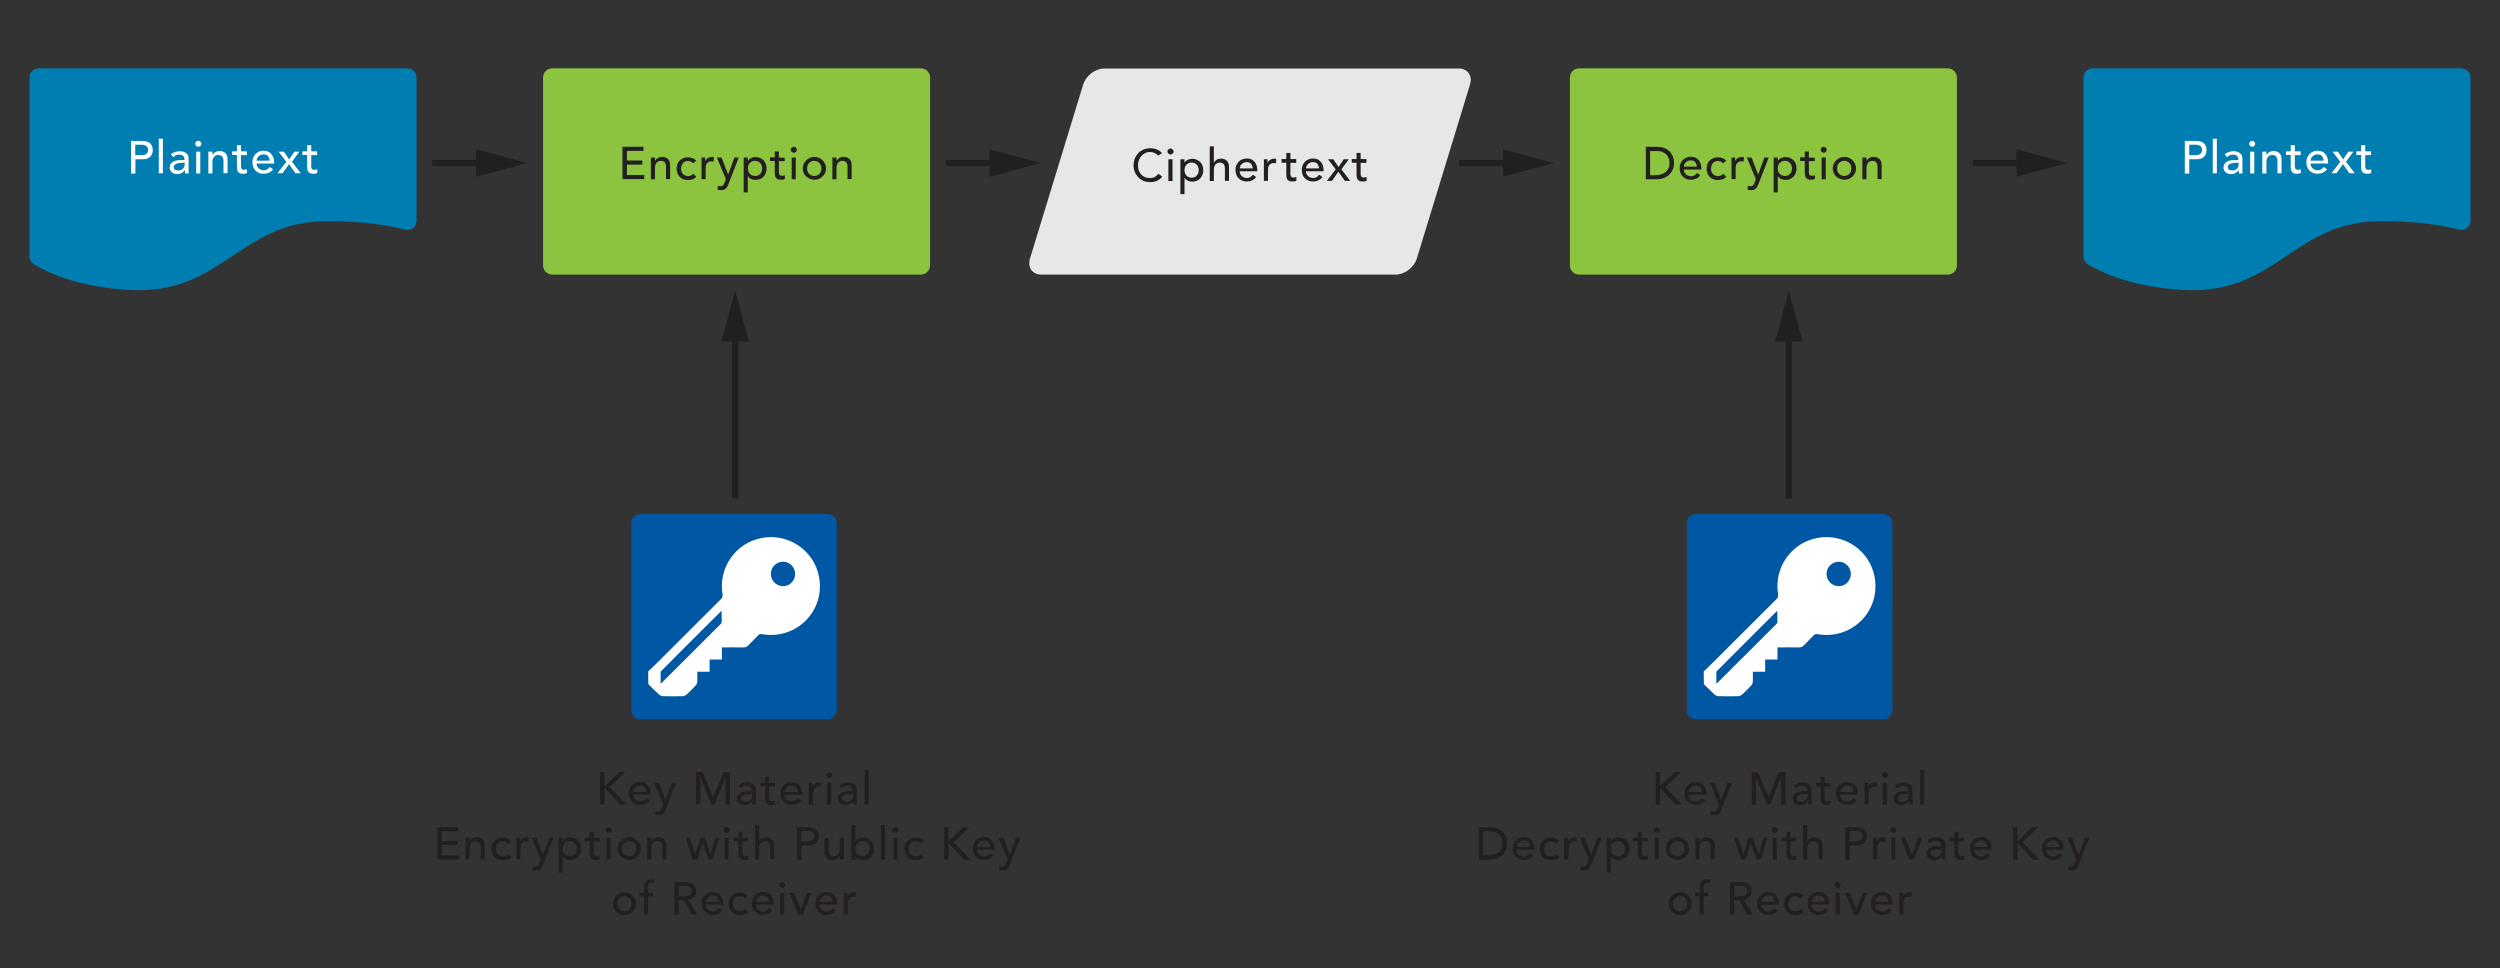 <?xml version="1.0" encoding="utf-8"?>
<!-- Generator: Adobe Illustrator 26.0.1, SVG Export Plug-In . SVG Version: 6.00 Build 0)  -->
<svg version="1.1" id="Layer_1" xmlns="http://www.w3.org/2000/svg" xmlns:xlink="http://www.w3.org/1999/xlink" x="0px" y="0px"
	 width="1584px" height="613.5px" viewBox="0 0 1584 613.5" style="enable-background:new 0 0 1584 613.5;" xml:space="preserve">
<rect x="0" y="0" width="1584" height="613.5" fill="#333333" stroke="none"/>
<style type="text/css">
	.Graphic_x0020_Style{fill:none;stroke:#221F1F;stroke-width:4;stroke-miterlimit:10;}
	.st0{fill:#221F1F;}
	.st1{fill:#231F20;}
	.st2{fill:#8CC440;}
	.st3{fill:#007EB1;}
	.st4{fill:#FFFFFF;}
	.st5{fill:#E6E7E8;}
	.st6{fill:#0058A4;}
</style>
<g>
	<g>
		<line class="Graphic_x0020_Style" x1="465.8" y1="315.7" x2="465.8" y2="210.6"/>
		<g>
			<polygon class="st0" points="474.5,216.5 465.8,184 457.1,216.5 			"/>
		</g>
	</g>
</g>
<g>
	<g>
		<line class="Graphic_x0020_Style" x1="1133.4" y1="315.7" x2="1133.4" y2="210.6"/>
		<g>
			<polygon class="st0" points="1142.1,216.5 1133.4,184 1124.7,216.5 			"/>
		</g>
	</g>
</g>
<g>
	<path class="st1" d="M380.2,489.2h2.8v8.9h0.2l9.1-8.9h3.9l-9.9,9.5l10.6,11.1h-4.1l-9.6-10.3h-0.2v10.3h-2.8V489.2z"/>
	<path class="st1" d="M401.1,503.8c0,0.6,0.1,1.1,0.4,1.6c0.3,0.5,0.6,0.9,1,1.3c0.4,0.3,0.9,0.6,1.5,0.8c0.6,0.2,1.1,0.3,1.7,0.3
		c0.8,0,1.5-0.2,2.1-0.6c0.6-0.4,1.2-0.9,1.7-1.5l2,1.5c-1.5,1.9-3.5,2.8-6.1,2.8c-1.1,0-2.1-0.2-2.9-0.6c-0.9-0.4-1.6-0.9-2.2-1.5
		c-0.6-0.6-1.1-1.4-1.4-2.3c-0.3-0.9-0.5-1.8-0.5-2.9c0-1,0.2-2,0.5-2.9c0.4-0.9,0.9-1.6,1.5-2.3s1.4-1.2,2.2-1.5
		c0.9-0.4,1.8-0.6,2.8-0.6c1.2,0,2.2,0.2,3.1,0.6c0.8,0.4,1.5,1,2.1,1.7c0.5,0.7,0.9,1.5,1.2,2.3c0.2,0.9,0.4,1.7,0.4,2.6v0.9H401.1
		z M409.4,501.8c0-0.6-0.1-1.1-0.3-1.6c-0.2-0.5-0.4-0.9-0.7-1.3c-0.3-0.4-0.7-0.6-1.2-0.8c-0.5-0.2-1.1-0.3-1.7-0.3
		c-0.6,0-1.2,0.1-1.8,0.4s-1,0.6-1.3,0.9c-0.4,0.4-0.7,0.8-0.9,1.3c-0.2,0.5-0.3,0.9-0.3,1.4H409.4z"/>
	<path class="st1" d="M414.5,496h3l4.1,10.7h0.1l3.9-10.7h2.8l-6.5,16.7c-0.2,0.6-0.5,1.1-0.7,1.6c-0.2,0.5-0.5,0.9-0.9,1.3
		c-0.3,0.3-0.8,0.6-1.3,0.8s-1.1,0.3-1.8,0.3c-0.4,0-0.8,0-1.2-0.1c-0.4,0-0.8-0.1-1.1-0.3l0.3-2.4c0.5,0.2,1,0.3,1.6,0.3
		c0.4,0,0.7-0.1,1-0.2c0.3-0.1,0.5-0.3,0.7-0.5c0.2-0.2,0.4-0.4,0.5-0.7c0.1-0.3,0.3-0.6,0.4-0.9l0.8-2.2L414.5,496z"/>
	<path class="st1" d="M441,489.2h4.2l6.5,15.6h0.1l6.5-15.6h4.2v20.6h-2.8v-16.9h-0.1l-6.9,16.9h-1.9l-6.9-16.9h-0.1v16.9H441V489.2
		z"/>
	<path class="st1" d="M467.7,497.7c0.7-0.7,1.6-1.2,2.6-1.5c1-0.3,1.9-0.5,2.9-0.5c1,0,1.9,0.1,2.6,0.4s1.3,0.6,1.8,1s0.8,0.9,1,1.5
		c0.2,0.6,0.3,1.1,0.3,1.7v7c0,0.5,0,0.9,0,1.3c0,0.4,0,0.8,0.1,1.2h-2.3c-0.1-0.7-0.1-1.4-0.1-2.1h-0.1c-0.6,0.9-1.3,1.5-2.1,1.9
		c-0.8,0.4-1.7,0.6-2.8,0.6c-0.6,0-1.2-0.1-1.8-0.3c-0.6-0.2-1.1-0.4-1.5-0.8c-0.4-0.3-0.8-0.8-1-1.3c-0.3-0.5-0.4-1.1-0.4-1.8
		c0-0.9,0.2-1.6,0.6-2.2c0.4-0.6,0.9-1.1,1.6-1.5c0.7-0.4,1.5-0.6,2.4-0.8c0.9-0.2,1.9-0.2,2.9-0.2h1.9v-0.6c0-0.3-0.1-0.7-0.2-1
		c-0.1-0.3-0.3-0.7-0.6-0.9c-0.3-0.3-0.6-0.5-1-0.7c-0.4-0.2-0.9-0.2-1.5-0.2c-0.5,0-0.9,0-1.3,0.1s-0.7,0.2-1,0.4
		c-0.3,0.1-0.6,0.3-0.8,0.5c-0.3,0.2-0.5,0.4-0.7,0.6L467.7,497.7z M475.1,503.2c-0.6,0-1.3,0-1.9,0.1c-0.6,0.1-1.2,0.2-1.8,0.4
		c-0.5,0.2-1,0.5-1.3,0.8c-0.3,0.3-0.5,0.8-0.5,1.3c0,0.8,0.3,1.4,0.8,1.7c0.5,0.3,1.3,0.5,2.2,0.5c0.7,0,1.3-0.1,1.8-0.4
		c0.5-0.2,0.9-0.6,1.2-0.9c0.3-0.4,0.5-0.8,0.7-1.3c0.1-0.5,0.2-0.9,0.2-1.4v-0.9H475.1z"/>
	<path class="st1" d="M491,498.3h-3.7v6.2c0,0.4,0,0.8,0,1.1c0,0.4,0.1,0.7,0.2,1c0.1,0.3,0.3,0.5,0.6,0.7c0.3,0.2,0.6,0.3,1.1,0.3
		c0.3,0,0.6,0,1-0.1c0.3-0.1,0.6-0.2,0.9-0.3v2.4c-0.3,0.2-0.7,0.3-1.2,0.4c-0.5,0.1-0.9,0.1-1.1,0.1c-1,0-1.8-0.1-2.3-0.4
		c-0.6-0.3-1-0.6-1.2-1.1s-0.4-0.9-0.5-1.5c0-0.6-0.1-1.1-0.1-1.7v-7.2h-3V496h3v-3.9h2.6v3.9h3.7V498.3z"/>
	<path class="st1" d="M497.2,503.8c0,0.6,0.1,1.1,0.4,1.6c0.3,0.5,0.6,0.9,1,1.3c0.4,0.3,0.9,0.6,1.5,0.8c0.6,0.2,1.1,0.3,1.7,0.3
		c0.8,0,1.5-0.2,2.1-0.6c0.6-0.4,1.2-0.9,1.7-1.5l2,1.5c-1.5,1.9-3.5,2.8-6.1,2.8c-1.1,0-2.1-0.2-2.9-0.6c-0.9-0.4-1.6-0.9-2.2-1.5
		c-0.6-0.6-1.1-1.4-1.4-2.3c-0.3-0.9-0.5-1.8-0.5-2.9c0-1,0.2-2,0.5-2.9c0.4-0.9,0.9-1.6,1.5-2.3s1.4-1.2,2.2-1.5
		c0.9-0.4,1.8-0.6,2.8-0.6c1.2,0,2.2,0.2,3.1,0.6c0.8,0.4,1.5,1,2.1,1.7c0.5,0.7,0.9,1.5,1.2,2.3c0.2,0.9,0.4,1.7,0.4,2.6v0.9H497.2
		z M505.4,501.8c0-0.6-0.1-1.1-0.3-1.6c-0.2-0.5-0.4-0.9-0.7-1.3c-0.3-0.4-0.7-0.6-1.2-0.8c-0.5-0.2-1.1-0.3-1.7-0.3
		c-0.6,0-1.2,0.1-1.8,0.4s-1,0.6-1.3,0.9c-0.4,0.4-0.7,0.8-0.9,1.3c-0.2,0.5-0.3,0.9-0.3,1.4H505.4z"/>
	<path class="st1" d="M512.2,496h2.6v2.1h0.1c0.2-0.4,0.4-0.7,0.7-1c0.3-0.3,0.6-0.6,1-0.8c0.4-0.2,0.7-0.4,1.2-0.5s0.9-0.2,1.3-0.2
		c0.4,0,0.8,0.1,1.2,0.2l-0.1,2.8c-0.2-0.1-0.4-0.1-0.6-0.1c-0.2,0-0.4-0.1-0.6-0.1c-1.3,0-2.3,0.4-2.9,1.1s-1,1.8-1,3.3v6.9h-2.6
		V496z"/>
	<path class="st1" d="M523.4,491.1c0-0.5,0.2-1,0.6-1.3c0.4-0.4,0.8-0.6,1.4-0.6s1,0.2,1.3,0.6c0.4,0.4,0.6,0.8,0.6,1.3
		s-0.2,1-0.6,1.3c-0.4,0.4-0.8,0.6-1.3,0.6s-1-0.2-1.4-0.6C523.6,492,523.4,491.6,523.4,491.1z M524,496h2.6v13.8H524V496z"/>
	<path class="st1" d="M531.7,497.7c0.7-0.7,1.6-1.2,2.6-1.5c1-0.3,1.9-0.5,2.9-0.5c1,0,1.9,0.1,2.6,0.4s1.3,0.6,1.8,1s0.8,0.9,1,1.5
		c0.2,0.6,0.3,1.1,0.3,1.7v7c0,0.5,0,0.9,0,1.3c0,0.4,0,0.8,0.1,1.2h-2.3c-0.1-0.7-0.1-1.4-0.1-2.1h-0.1c-0.6,0.9-1.3,1.5-2.1,1.9
		c-0.8,0.4-1.7,0.6-2.8,0.6c-0.6,0-1.2-0.1-1.8-0.3c-0.6-0.2-1.1-0.4-1.5-0.8c-0.4-0.3-0.8-0.8-1-1.3c-0.3-0.5-0.4-1.1-0.4-1.8
		c0-0.9,0.2-1.6,0.6-2.2c0.4-0.6,0.9-1.1,1.6-1.5c0.7-0.4,1.5-0.6,2.4-0.8c0.9-0.2,1.9-0.2,2.9-0.2h1.9v-0.6c0-0.3-0.1-0.7-0.2-1
		c-0.1-0.3-0.3-0.7-0.6-0.9c-0.3-0.3-0.6-0.5-1-0.7c-0.4-0.2-0.9-0.2-1.5-0.2c-0.5,0-0.9,0-1.3,0.1s-0.7,0.2-1,0.4
		c-0.3,0.1-0.6,0.3-0.8,0.5c-0.3,0.2-0.5,0.4-0.7,0.6L531.7,497.7z M539.1,503.2c-0.6,0-1.3,0-1.9,0.1c-0.6,0.1-1.2,0.2-1.8,0.4
		c-0.5,0.2-1,0.5-1.3,0.8c-0.3,0.3-0.5,0.8-0.5,1.3c0,0.8,0.3,1.4,0.8,1.7c0.5,0.3,1.3,0.5,2.2,0.5c0.7,0,1.3-0.1,1.8-0.4
		c0.5-0.2,0.9-0.6,1.2-0.9c0.3-0.4,0.5-0.8,0.7-1.3c0.1-0.5,0.2-0.9,0.2-1.4v-0.9H539.1z"/>
	<path class="st1" d="M547.8,487.8h2.6v21.9h-2.6V487.8z"/>
	<path class="st1" d="M277.1,524.1h13.3v2.6h-10.5v6.1h9.8v2.6h-9.8v6.6h11v2.6h-13.8V524.1z"/>
	<path class="st1" d="M295,530.8h2.6v2.1h0.1c0.3-0.7,0.9-1.3,1.7-1.8c0.8-0.5,1.8-0.7,2.8-0.7c0.7,0,1.3,0.1,1.9,0.3
		c0.6,0.2,1.1,0.5,1.6,0.9c0.5,0.4,0.8,1,1.1,1.6c0.3,0.7,0.4,1.5,0.4,2.4v8.9h-2.6v-8.1c0-0.6-0.1-1.2-0.3-1.6
		c-0.2-0.5-0.4-0.8-0.7-1.1c-0.3-0.3-0.6-0.5-1-0.6c-0.4-0.1-0.8-0.2-1.2-0.2c-0.5,0-1,0.1-1.5,0.3c-0.5,0.2-0.9,0.4-1.2,0.8
		c-0.3,0.4-0.6,0.9-0.8,1.4c-0.2,0.6-0.3,1.3-0.3,2.1v7.1H295V530.8z"/>
	<path class="st1" d="M321.9,534.5c-0.5-0.5-1-0.9-1.5-1.1c-0.5-0.3-1.2-0.4-1.9-0.4c-0.7,0-1.3,0.1-1.9,0.4c-0.5,0.3-1,0.6-1.3,1.1
		c-0.4,0.5-0.6,1-0.8,1.6c-0.2,0.6-0.3,1.2-0.3,1.8s0.1,1.2,0.3,1.8c0.2,0.6,0.5,1.1,0.9,1.5c0.4,0.4,0.9,0.8,1.4,1
		c0.5,0.2,1.2,0.4,1.8,0.4c0.7,0,1.4-0.1,1.9-0.4c0.5-0.3,1-0.6,1.5-1.1l1.9,1.9c-0.7,0.8-1.5,1.3-2.4,1.6c-0.9,0.3-1.9,0.5-2.9,0.5
		c-1.1,0-2-0.2-2.9-0.5c-0.9-0.3-1.6-0.8-2.3-1.5s-1.1-1.4-1.5-2.3c-0.3-0.9-0.5-1.9-0.5-2.9s0.2-2,0.5-2.9c0.3-0.9,0.8-1.7,1.5-2.3
		s1.4-1.1,2.3-1.5c0.9-0.4,1.9-0.5,2.9-0.5c1,0,2,0.2,2.9,0.5c0.9,0.4,1.7,0.9,2.4,1.6L321.9,534.5z"/>
	<path class="st1" d="M326.9,530.8h2.6v2.1h0.1c0.2-0.4,0.4-0.7,0.7-1c0.3-0.3,0.6-0.6,1-0.8c0.4-0.2,0.7-0.4,1.2-0.5
		s0.9-0.2,1.3-0.2c0.4,0,0.8,0.1,1.2,0.2l-0.1,2.8c-0.2-0.1-0.4-0.1-0.6-0.1c-0.2,0-0.4-0.1-0.6-0.1c-1.3,0-2.3,0.4-2.9,1.1
		s-1,1.8-1,3.3v6.9h-2.6V530.8z"/>
	<path class="st1" d="M336.9,530.8h3l4.1,10.7h0.1l3.9-10.7h2.8l-6.5,16.7c-0.2,0.6-0.5,1.1-0.7,1.6c-0.2,0.5-0.5,0.9-0.9,1.3
		c-0.3,0.3-0.8,0.6-1.3,0.8s-1.1,0.3-1.8,0.3c-0.4,0-0.8,0-1.2-0.1c-0.4,0-0.8-0.1-1.1-0.3l0.3-2.4c0.5,0.2,1,0.3,1.6,0.3
		c0.4,0,0.7-0.1,1-0.2c0.3-0.1,0.5-0.3,0.7-0.5c0.2-0.2,0.4-0.4,0.5-0.7c0.1-0.3,0.3-0.6,0.4-0.9l0.8-2.2L336.9,530.8z"/>
	<path class="st1" d="M353.9,530.8h2.6v2h0.1c0.5-0.7,1.2-1.3,2.1-1.7c0.9-0.4,1.8-0.6,2.7-0.6c1.1,0,2,0.2,2.9,0.6
		c0.9,0.4,1.6,0.9,2.2,1.5c0.6,0.7,1.1,1.4,1.4,2.3c0.3,0.9,0.5,1.8,0.5,2.8c0,1-0.2,2-0.5,2.9c-0.3,0.9-0.8,1.6-1.4,2.3
		c-0.6,0.6-1.3,1.2-2.2,1.5c-0.9,0.4-1.8,0.6-2.9,0.6c-1,0-1.9-0.2-2.8-0.6c-0.9-0.4-1.5-1-2-1.7h-0.1v10.2h-2.6V530.8z M361,532.9
		c-0.7,0-1.3,0.1-1.9,0.4c-0.6,0.2-1,0.6-1.4,1c-0.4,0.4-0.7,0.9-0.9,1.5c-0.2,0.6-0.3,1.2-0.3,1.9c0,0.7,0.1,1.3,0.3,1.9
		c0.2,0.6,0.5,1.1,0.9,1.5s0.9,0.7,1.4,1c0.6,0.2,1.2,0.4,1.9,0.4c0.7,0,1.3-0.1,1.9-0.4c0.6-0.2,1-0.6,1.4-1s0.7-0.9,0.9-1.5
		c0.2-0.6,0.3-1.2,0.3-1.9c0-0.7-0.1-1.3-0.3-1.9c-0.2-0.6-0.5-1.1-0.9-1.5c-0.4-0.4-0.9-0.7-1.4-1S361.7,532.9,361,532.9z"/>
	<path class="st1" d="M379.9,533.1h-3.7v6.2c0,0.4,0,0.8,0,1.1c0,0.4,0.1,0.7,0.2,1c0.1,0.3,0.3,0.5,0.6,0.7
		c0.3,0.2,0.6,0.3,1.1,0.3c0.3,0,0.6,0,1-0.1c0.3-0.1,0.6-0.2,0.9-0.3v2.4c-0.3,0.2-0.7,0.3-1.2,0.4c-0.5,0.1-0.9,0.1-1.1,0.1
		c-1,0-1.8-0.1-2.3-0.4c-0.6-0.3-1-0.6-1.2-1.1s-0.4-0.9-0.5-1.5c0-0.6-0.1-1.1-0.1-1.7v-7.2h-3v-2.3h3V527h2.6v3.9h3.7V533.1z"/>
	<path class="st1" d="M383.7,525.9c0-0.5,0.2-1,0.6-1.3c0.4-0.4,0.8-0.6,1.4-0.6s1,0.2,1.3,0.6c0.4,0.4,0.6,0.8,0.6,1.3
		s-0.2,1-0.6,1.3c-0.4,0.4-0.8,0.6-1.3,0.6s-1-0.2-1.4-0.6C383.9,526.9,383.7,526.4,383.7,525.9z M384.3,530.8h2.6v13.8h-2.6V530.8z
		"/>
	<path class="st1" d="M391.3,537.7c0-1,0.2-1.9,0.6-2.8c0.4-0.9,0.9-1.6,1.6-2.3c0.7-0.7,1.4-1.2,2.3-1.6c0.9-0.4,1.8-0.6,2.9-0.6
		c1,0,2,0.2,2.9,0.6c0.9,0.4,1.7,0.9,2.3,1.6c0.7,0.7,1.2,1.4,1.6,2.3c0.4,0.9,0.6,1.8,0.6,2.8c0,1-0.2,1.9-0.6,2.8
		c-0.4,0.9-0.9,1.6-1.6,2.3c-0.7,0.6-1.4,1.2-2.3,1.5c-0.9,0.4-1.8,0.6-2.9,0.6c-1,0-2-0.2-2.9-0.6c-0.9-0.4-1.7-0.9-2.3-1.5
		c-0.7-0.6-1.2-1.4-1.6-2.3C391.5,539.7,391.3,538.7,391.3,537.7z M394.1,537.7c0,0.7,0.1,1.3,0.3,1.9c0.2,0.6,0.5,1.1,0.9,1.5
		c0.4,0.4,0.9,0.7,1.4,1c0.6,0.2,1.2,0.4,1.9,0.4s1.3-0.1,1.9-0.4c0.6-0.2,1-0.6,1.4-1c0.4-0.4,0.7-0.9,0.9-1.5
		c0.2-0.6,0.3-1.2,0.3-1.9c0-0.7-0.1-1.3-0.3-1.9c-0.2-0.6-0.5-1.1-0.9-1.5c-0.4-0.4-0.9-0.7-1.4-1c-0.6-0.2-1.2-0.4-1.9-0.4
		s-1.3,0.1-1.9,0.4c-0.6,0.2-1,0.6-1.4,1c-0.4,0.4-0.7,0.9-0.9,1.5C394.2,536.4,394.1,537,394.1,537.7z"/>
	<path class="st1" d="M410.1,530.8h2.6v2.1h0.1c0.3-0.7,0.9-1.3,1.7-1.8c0.8-0.5,1.8-0.7,2.8-0.7c0.7,0,1.3,0.1,1.9,0.3
		c0.6,0.2,1.1,0.5,1.6,0.9c0.5,0.4,0.8,1,1.1,1.6c0.3,0.7,0.4,1.5,0.4,2.4v8.9h-2.6v-8.1c0-0.6-0.1-1.2-0.3-1.6
		c-0.2-0.5-0.4-0.8-0.7-1.1c-0.3-0.3-0.6-0.5-1-0.6c-0.4-0.1-0.8-0.2-1.2-0.2c-0.5,0-1,0.1-1.5,0.3c-0.5,0.2-0.9,0.4-1.2,0.8
		c-0.3,0.4-0.6,0.9-0.8,1.4c-0.2,0.6-0.3,1.3-0.3,2.1v7.1h-2.6V530.8z"/>
	<path class="st1" d="M434.4,530.8h2.9l3.1,10.3h0.1l3.3-10.3h2.8l3.5,10.3h0.1l2.9-10.3h2.8l-4.4,13.8h-2.6l-3.6-10.3H445
		l-3.3,10.3h-2.8L434.4,530.8z"/>
	<path class="st1" d="M458.5,525.9c0-0.5,0.2-1,0.6-1.3c0.4-0.4,0.8-0.6,1.4-0.6s1,0.2,1.3,0.6c0.4,0.4,0.6,0.8,0.6,1.3
		s-0.2,1-0.6,1.3c-0.4,0.4-0.8,0.6-1.3,0.6s-1-0.2-1.4-0.6C458.7,526.9,458.5,526.4,458.5,525.9z M459.1,530.8h2.6v13.8h-2.6V530.8z
		"/>
	<path class="st1" d="M474.1,533.1h-3.7v6.2c0,0.4,0,0.8,0,1.1c0,0.4,0.1,0.7,0.2,1c0.1,0.3,0.3,0.5,0.6,0.7
		c0.3,0.2,0.6,0.3,1.1,0.3c0.3,0,0.6,0,1-0.1c0.3-0.1,0.6-0.2,0.9-0.3v2.4c-0.3,0.2-0.7,0.3-1.2,0.4c-0.5,0.1-0.9,0.1-1.1,0.1
		c-1,0-1.8-0.1-2.3-0.4c-0.6-0.3-1-0.6-1.2-1.1s-0.4-0.9-0.5-1.5c0-0.6-0.1-1.1-0.1-1.7v-7.2h-3v-2.3h3V527h2.6v3.9h3.7V533.1z"/>
	<path class="st1" d="M478.4,522.7h2.6V533h0.1c0.3-0.7,0.9-1.3,1.7-1.8c0.8-0.5,1.8-0.7,2.8-0.7c0.7,0,1.3,0.1,1.9,0.3
		c0.6,0.2,1.1,0.5,1.6,0.9c0.5,0.4,0.8,1,1.1,1.6c0.3,0.7,0.4,1.5,0.4,2.4v8.9h-2.6v-8.1c0-0.6-0.1-1.2-0.3-1.6
		c-0.2-0.5-0.4-0.8-0.7-1.1c-0.3-0.3-0.6-0.5-1-0.6c-0.4-0.1-0.8-0.2-1.2-0.2c-0.5,0-1,0.1-1.5,0.3c-0.5,0.2-0.9,0.4-1.2,0.8
		c-0.3,0.4-0.6,0.9-0.8,1.4c-0.2,0.6-0.3,1.3-0.3,2.1v7.1h-2.6V522.7z"/>
	<path class="st1" d="M505,524.1h7.2c1.3,0,2.4,0.2,3.3,0.5c0.9,0.4,1.5,0.8,2,1.4c0.5,0.6,0.8,1.2,1,1.9c0.2,0.7,0.3,1.3,0.3,2
		s-0.1,1.3-0.3,2c-0.2,0.7-0.5,1.3-1,1.9c-0.5,0.6-1.2,1-2,1.4c-0.9,0.4-1.9,0.5-3.3,0.5h-4.4v9.1H505V524.1z M507.8,533.1h3.7
		c0.5,0,1.1,0,1.6-0.1s1-0.2,1.4-0.5c0.4-0.2,0.8-0.6,1-1s0.4-1,0.4-1.7s-0.1-1.3-0.4-1.7s-0.6-0.8-1-1c-0.4-0.2-0.9-0.4-1.4-0.5
		s-1.1-0.1-1.6-0.1h-3.7V533.1z"/>
	<path class="st1" d="M534.6,544.6H532v-2.1h-0.1c-0.3,0.7-0.9,1.3-1.7,1.8c-0.8,0.5-1.8,0.7-2.8,0.7c-0.7,0-1.3-0.1-1.9-0.3
		c-0.6-0.2-1.1-0.5-1.6-0.9c-0.5-0.4-0.8-1-1.1-1.6c-0.3-0.7-0.4-1.5-0.4-2.4v-8.9h2.6v8.1c0,0.6,0.1,1.2,0.3,1.6
		c0.2,0.5,0.4,0.8,0.7,1.1c0.3,0.3,0.6,0.5,1,0.6c0.4,0.1,0.8,0.2,1.2,0.2c0.5,0,1-0.1,1.5-0.3c0.5-0.2,0.9-0.4,1.2-0.8
		c0.3-0.4,0.6-0.9,0.8-1.4c0.2-0.6,0.3-1.3,0.3-2.1v-7.1h2.6V544.6z"/>
	<path class="st1" d="M539.4,522.7h2.6v10.2h0.1c0.5-0.7,1.1-1.3,2-1.7c0.9-0.4,1.8-0.6,2.8-0.6c1.1,0,2,0.2,2.9,0.6
		c0.9,0.4,1.6,0.9,2.2,1.5c0.6,0.6,1.1,1.4,1.4,2.3s0.5,1.8,0.5,2.9c0,1-0.2,2-0.5,2.8c-0.3,0.9-0.8,1.6-1.4,2.3
		c-0.6,0.7-1.3,1.2-2.2,1.5c-0.9,0.4-1.8,0.6-2.9,0.6c-0.9,0-1.8-0.2-2.7-0.6c-0.9-0.4-1.6-1-2.1-1.7H542v2h-2.6V522.7z
		 M546.5,542.5c0.7,0,1.3-0.1,1.9-0.4c0.6-0.2,1-0.6,1.4-1s0.7-0.9,0.9-1.5c0.2-0.6,0.3-1.2,0.3-1.9c0-0.7-0.1-1.3-0.3-1.9
		c-0.2-0.6-0.5-1.1-0.9-1.5c-0.4-0.4-0.9-0.7-1.4-1s-1.2-0.4-1.9-0.4c-0.7,0-1.3,0.1-1.9,0.4c-0.6,0.2-1,0.6-1.4,1
		c-0.4,0.4-0.7,0.9-0.9,1.5c-0.2,0.6-0.3,1.2-0.3,1.9c0,0.7,0.1,1.3,0.3,1.9c0.2,0.6,0.5,1.1,0.9,1.5s0.9,0.7,1.4,1
		C545.2,542.4,545.9,542.5,546.5,542.5z"/>
	<path class="st1" d="M558.2,522.7h2.6v21.9h-2.6V522.7z"/>
	<path class="st1" d="M565.4,525.9c0-0.5,0.2-1,0.6-1.3c0.4-0.4,0.8-0.6,1.4-0.6s1,0.2,1.3,0.6c0.4,0.4,0.6,0.8,0.6,1.3
		s-0.2,1-0.6,1.3c-0.4,0.4-0.8,0.6-1.3,0.6s-1-0.2-1.4-0.6C565.6,526.9,565.4,526.4,565.4,525.9z M566.1,530.8h2.6v13.8h-2.6V530.8z
		"/>
	<path class="st1" d="M583.5,534.5c-0.5-0.5-1-0.9-1.5-1.1c-0.5-0.3-1.2-0.4-1.9-0.4c-0.7,0-1.3,0.1-1.9,0.4c-0.5,0.3-1,0.6-1.3,1.1
		c-0.4,0.5-0.6,1-0.8,1.6c-0.2,0.6-0.3,1.2-0.3,1.8s0.1,1.2,0.3,1.8c0.2,0.6,0.5,1.1,0.9,1.5c0.4,0.4,0.9,0.8,1.4,1
		c0.5,0.2,1.2,0.4,1.8,0.4c0.7,0,1.4-0.1,1.9-0.4c0.5-0.3,1-0.6,1.5-1.1l1.9,1.9c-0.7,0.8-1.5,1.3-2.4,1.6c-0.9,0.3-1.9,0.5-2.9,0.5
		c-1.1,0-2-0.2-2.9-0.5c-0.9-0.3-1.6-0.8-2.3-1.5s-1.1-1.4-1.5-2.3c-0.3-0.9-0.5-1.9-0.5-2.9s0.2-2,0.5-2.9c0.3-0.9,0.8-1.7,1.5-2.3
		s1.4-1.1,2.3-1.5c0.9-0.4,1.9-0.5,2.9-0.5c1,0,2,0.2,2.9,0.5c0.9,0.4,1.7,0.9,2.4,1.6L583.5,534.5z"/>
	<path class="st1" d="M598.2,524.1h2.8v8.9h0.2l9.1-8.9h3.9l-9.9,9.5l10.6,11.1h-4.1l-9.6-10.3h-0.2v10.3h-2.8V524.1z"/>
	<path class="st1" d="M619.1,538.7c0,0.6,0.1,1.1,0.4,1.6c0.3,0.5,0.6,0.9,1,1.3c0.4,0.3,0.9,0.6,1.5,0.8c0.6,0.2,1.1,0.3,1.7,0.3
		c0.8,0,1.5-0.2,2.1-0.6c0.6-0.4,1.2-0.9,1.7-1.5l2,1.5c-1.5,1.9-3.5,2.8-6.1,2.8c-1.1,0-2.1-0.2-2.9-0.6c-0.9-0.4-1.6-0.9-2.2-1.5
		c-0.6-0.6-1.1-1.4-1.4-2.3c-0.3-0.9-0.5-1.8-0.5-2.9c0-1,0.2-2,0.5-2.9c0.4-0.9,0.9-1.6,1.5-2.3s1.4-1.2,2.2-1.5
		c0.9-0.4,1.8-0.6,2.8-0.6c1.2,0,2.2,0.2,3.1,0.6c0.8,0.4,1.5,1,2.1,1.7c0.5,0.7,0.9,1.5,1.2,2.3c0.2,0.9,0.4,1.7,0.4,2.6v0.9H619.1
		z M627.4,536.6c0-0.6-0.1-1.1-0.3-1.6c-0.2-0.5-0.4-0.9-0.7-1.3c-0.3-0.4-0.7-0.6-1.2-0.8c-0.5-0.2-1.1-0.3-1.7-0.3
		c-0.6,0-1.2,0.1-1.8,0.4s-1,0.6-1.3,0.9c-0.4,0.4-0.7,0.8-0.9,1.3c-0.2,0.5-0.3,0.9-0.3,1.4H627.4z"/>
	<path class="st1" d="M632.6,530.8h3l4.1,10.7h0.1l3.9-10.7h2.8l-6.5,16.7c-0.2,0.6-0.5,1.1-0.7,1.6c-0.2,0.5-0.5,0.9-0.9,1.3
		c-0.3,0.3-0.8,0.6-1.3,0.8s-1.1,0.3-1.8,0.3c-0.4,0-0.8,0-1.2-0.1c-0.4,0-0.8-0.1-1.1-0.3l0.3-2.4c0.5,0.2,1,0.3,1.6,0.3
		c0.4,0,0.7-0.1,1-0.2c0.3-0.1,0.5-0.3,0.7-0.5c0.2-0.2,0.4-0.4,0.5-0.7c0.1-0.3,0.3-0.6,0.4-0.9l0.8-2.2L632.6,530.8z"/>
	<path class="st1" d="M388.3,572.6c0-1,0.2-1.9,0.6-2.8c0.4-0.9,0.9-1.6,1.6-2.3c0.7-0.7,1.4-1.2,2.3-1.6c0.9-0.4,1.8-0.6,2.9-0.6
		c1,0,2,0.2,2.9,0.6c0.9,0.4,1.7,0.9,2.3,1.6c0.7,0.7,1.2,1.4,1.6,2.3c0.4,0.9,0.6,1.8,0.6,2.8c0,1-0.2,1.9-0.6,2.8
		c-0.4,0.9-0.9,1.6-1.6,2.3c-0.7,0.6-1.4,1.2-2.3,1.5c-0.9,0.4-1.8,0.6-2.9,0.6c-1,0-2-0.2-2.9-0.6c-0.9-0.4-1.7-0.9-2.3-1.5
		c-0.7-0.6-1.2-1.4-1.6-2.3C388.5,574.5,388.3,573.6,388.3,572.6z M391.1,572.6c0,0.7,0.1,1.3,0.3,1.9c0.2,0.6,0.5,1.1,0.9,1.5
		c0.4,0.4,0.9,0.7,1.4,1c0.6,0.2,1.2,0.4,1.9,0.4s1.3-0.1,1.9-0.4c0.6-0.2,1-0.6,1.4-1c0.4-0.4,0.7-0.9,0.9-1.5
		c0.2-0.6,0.3-1.2,0.3-1.9c0-0.7-0.1-1.3-0.3-1.9c-0.2-0.6-0.5-1.1-0.9-1.5c-0.4-0.4-0.9-0.7-1.4-1c-0.6-0.2-1.2-0.4-1.9-0.4
		s-1.3,0.1-1.9,0.4c-0.6,0.2-1,0.6-1.4,1c-0.4,0.4-0.7,0.9-0.9,1.5C391.2,571.2,391.1,571.9,391.1,572.6z"/>
	<path class="st1" d="M408.1,567.9h-3v-2.3h3v-3.1c0-1.8,0.4-3.2,1.1-4.1c0.7-0.9,1.9-1.3,3.6-1.3c0.3,0,0.6,0,0.9,0
		c0.3,0,0.7,0.1,1,0.2l-0.3,2.3c-0.3-0.1-0.5-0.2-0.7-0.2c-0.2,0-0.5-0.1-0.8-0.1c-0.5,0-0.9,0.1-1.2,0.2c-0.3,0.1-0.5,0.4-0.7,0.6
		c-0.2,0.3-0.3,0.6-0.3,1c0,0.4-0.1,0.8-0.1,1.3v3.2h3.1v2.3h-3.1v11.5h-2.6V567.9z"/>
	<path class="st1" d="M427.3,558.9h7.2c1.3,0,2.4,0.2,3.3,0.5c0.9,0.4,1.5,0.8,2,1.4c0.5,0.6,0.8,1.2,1,1.9c0.2,0.7,0.3,1.3,0.3,2
		c0,0.7-0.1,1.3-0.3,1.9c-0.2,0.6-0.6,1.2-1,1.7c-0.4,0.5-1,0.9-1.6,1.2c-0.6,0.3-1.3,0.5-2.1,0.6l5.8,9.4h-3.5l-5.2-9.1H430v9.1
		h-2.8V558.9z M430,567.9h3.7c0.5,0,1.1,0,1.6-0.1s1-0.2,1.4-0.5c0.4-0.2,0.8-0.6,1-1s0.4-1,0.4-1.7s-0.1-1.3-0.4-1.7s-0.6-0.8-1-1
		c-0.4-0.2-0.9-0.4-1.4-0.5s-1.1-0.1-1.6-0.1H430V567.9z"/>
	<path class="st1" d="M447.2,573.5c0,0.6,0.1,1.1,0.4,1.6c0.3,0.5,0.6,0.9,1,1.3c0.4,0.3,0.9,0.6,1.5,0.8c0.6,0.2,1.1,0.3,1.7,0.3
		c0.8,0,1.5-0.2,2.1-0.6c0.6-0.4,1.2-0.9,1.7-1.5l2,1.5c-1.5,1.9-3.5,2.8-6.1,2.8c-1.1,0-2.1-0.2-2.9-0.6c-0.9-0.4-1.6-0.9-2.2-1.5
		c-0.6-0.6-1.1-1.4-1.4-2.3c-0.3-0.9-0.5-1.8-0.5-2.9c0-1,0.2-2,0.5-2.9c0.4-0.9,0.9-1.6,1.5-2.3s1.4-1.2,2.2-1.5
		c0.9-0.4,1.8-0.6,2.8-0.6c1.2,0,2.2,0.2,3.1,0.6c0.8,0.4,1.5,1,2.1,1.7c0.5,0.7,0.9,1.5,1.2,2.3c0.2,0.9,0.4,1.7,0.4,2.6v0.9H447.2
		z M455.4,571.4c0-0.6-0.1-1.1-0.3-1.6c-0.2-0.5-0.4-0.9-0.7-1.3c-0.3-0.4-0.7-0.6-1.2-0.8c-0.5-0.2-1.1-0.3-1.7-0.3
		c-0.6,0-1.2,0.1-1.8,0.4s-1,0.6-1.3,0.9c-0.4,0.4-0.7,0.8-0.9,1.3c-0.2,0.5-0.3,0.9-0.3,1.4H455.4z"/>
	<path class="st1" d="M472.1,569.3c-0.5-0.5-1-0.9-1.5-1.1c-0.5-0.3-1.2-0.4-1.9-0.4c-0.7,0-1.3,0.1-1.9,0.4c-0.5,0.3-1,0.6-1.3,1.1
		c-0.4,0.5-0.6,1-0.8,1.6c-0.2,0.6-0.3,1.2-0.3,1.8s0.1,1.2,0.3,1.8c0.2,0.6,0.5,1.1,0.9,1.5c0.4,0.4,0.9,0.8,1.4,1
		c0.5,0.2,1.2,0.4,1.8,0.4c0.7,0,1.4-0.1,1.9-0.4c0.5-0.3,1-0.6,1.5-1.1l1.9,1.9c-0.7,0.8-1.5,1.3-2.4,1.6c-0.9,0.3-1.9,0.5-2.9,0.5
		c-1.1,0-2-0.2-2.9-0.5c-0.9-0.3-1.6-0.8-2.3-1.5s-1.1-1.4-1.5-2.3c-0.3-0.9-0.5-1.9-0.5-2.9s0.2-2,0.5-2.9c0.3-0.9,0.8-1.7,1.5-2.3
		s1.4-1.1,2.3-1.5c0.9-0.4,1.9-0.5,2.9-0.5c1,0,2,0.2,2.9,0.5c0.9,0.4,1.7,0.9,2.4,1.6L472.1,569.3z"/>
	<path class="st1" d="M479,573.5c0,0.6,0.1,1.1,0.4,1.6c0.3,0.5,0.6,0.9,1,1.3c0.4,0.3,0.9,0.6,1.5,0.8c0.6,0.2,1.1,0.3,1.7,0.3
		c0.8,0,1.5-0.2,2.1-0.6c0.6-0.4,1.2-0.9,1.7-1.5l2,1.5c-1.5,1.9-3.5,2.8-6.1,2.8c-1.1,0-2.1-0.2-2.9-0.6c-0.9-0.4-1.6-0.9-2.2-1.5
		c-0.6-0.6-1.1-1.4-1.4-2.3c-0.3-0.9-0.5-1.8-0.5-2.9c0-1,0.2-2,0.5-2.9c0.4-0.9,0.9-1.6,1.5-2.3s1.4-1.2,2.2-1.5
		c0.9-0.4,1.8-0.6,2.8-0.6c1.2,0,2.2,0.2,3.1,0.6c0.8,0.4,1.5,1,2.1,1.7c0.5,0.7,0.9,1.5,1.2,2.3c0.2,0.9,0.4,1.7,0.4,2.6v0.9H479z
		 M487.3,571.4c0-0.6-0.1-1.1-0.3-1.6c-0.2-0.5-0.4-0.9-0.7-1.3c-0.3-0.4-0.7-0.6-1.2-0.8c-0.5-0.2-1.1-0.3-1.7-0.3
		c-0.6,0-1.2,0.1-1.8,0.4s-1,0.6-1.3,0.9c-0.4,0.4-0.7,0.8-0.9,1.3c-0.2,0.5-0.3,0.9-0.3,1.4H487.3z"/>
	<path class="st1" d="M493.7,560.7c0-0.5,0.2-1,0.6-1.3c0.4-0.4,0.8-0.6,1.4-0.6s1,0.2,1.3,0.6c0.4,0.4,0.6,0.8,0.6,1.3
		s-0.2,1-0.6,1.3c-0.4,0.4-0.8,0.6-1.3,0.6s-1-0.2-1.4-0.6C493.9,561.7,493.7,561.3,493.7,560.7z M494.3,565.7h2.6v13.8h-2.6V565.7z
		"/>
	<path class="st1" d="M500.3,565.7h3l4.1,10.5l3.9-10.5h2.8l-5.4,13.8h-2.9L500.3,565.7z"/>
	<path class="st1" d="M519.3,573.5c0,0.6,0.1,1.1,0.4,1.6c0.3,0.5,0.6,0.9,1,1.3c0.4,0.3,0.9,0.6,1.5,0.8c0.6,0.2,1.1,0.3,1.7,0.3
		c0.8,0,1.5-0.2,2.1-0.6c0.6-0.4,1.2-0.9,1.7-1.5l2,1.5c-1.5,1.9-3.5,2.8-6.1,2.8c-1.1,0-2.1-0.2-2.9-0.6c-0.9-0.4-1.6-0.9-2.2-1.5
		c-0.6-0.6-1.1-1.4-1.4-2.3c-0.3-0.9-0.5-1.8-0.5-2.9c0-1,0.2-2,0.5-2.9c0.4-0.9,0.9-1.6,1.5-2.3s1.4-1.2,2.2-1.5
		c0.9-0.4,1.8-0.6,2.8-0.6c1.2,0,2.2,0.2,3.1,0.6c0.8,0.4,1.5,1,2.1,1.7c0.5,0.7,0.9,1.5,1.2,2.3c0.2,0.9,0.4,1.7,0.4,2.6v0.9H519.3
		z M527.5,571.4c0-0.6-0.1-1.1-0.3-1.6c-0.2-0.5-0.4-0.9-0.7-1.3c-0.3-0.4-0.7-0.6-1.2-0.8c-0.5-0.2-1.1-0.3-1.7-0.3
		c-0.6,0-1.2,0.1-1.8,0.4s-1,0.6-1.3,0.9c-0.4,0.4-0.7,0.8-0.9,1.3c-0.2,0.5-0.3,0.9-0.3,1.4H527.5z"/>
	<path class="st1" d="M534.3,565.7h2.6v2.1h0.1c0.2-0.4,0.4-0.7,0.7-1c0.3-0.3,0.6-0.6,1-0.8c0.4-0.2,0.7-0.4,1.2-0.5
		s0.9-0.2,1.3-0.2c0.4,0,0.8,0.1,1.2,0.2l-0.1,2.8c-0.2-0.1-0.4-0.1-0.6-0.1c-0.2,0-0.4-0.1-0.6-0.1c-1.3,0-2.3,0.4-2.9,1.1
		s-1,1.8-1,3.3v6.9h-2.6V565.7z"/>
</g>
<g>
	<path class="st1" d="M1049,489.2h2.8v8.9h0.2l9.1-8.9h3.9l-9.9,9.5l10.6,11.1h-4.1l-9.6-10.3h-0.2v10.3h-2.8V489.2z"/>
	<path class="st1" d="M1070,503.8c0,0.6,0.1,1.1,0.4,1.6c0.3,0.5,0.6,0.9,1,1.3c0.4,0.3,0.9,0.6,1.5,0.8c0.6,0.2,1.1,0.3,1.7,0.3
		c0.8,0,1.5-0.2,2.1-0.6c0.6-0.4,1.2-0.9,1.7-1.5l2,1.5c-1.5,1.9-3.5,2.8-6.1,2.8c-1.1,0-2.1-0.2-2.9-0.6c-0.9-0.4-1.6-0.9-2.2-1.5
		c-0.6-0.6-1.1-1.4-1.4-2.3c-0.3-0.9-0.5-1.8-0.5-2.9c0-1,0.2-2,0.5-2.9c0.4-0.9,0.9-1.6,1.5-2.3c0.6-0.6,1.4-1.2,2.2-1.5
		c0.9-0.4,1.8-0.6,2.8-0.6c1.2,0,2.2,0.2,3.1,0.6c0.8,0.4,1.5,1,2.1,1.7c0.5,0.7,0.9,1.5,1.2,2.3c0.2,0.9,0.4,1.7,0.4,2.6v0.9H1070z
		 M1078.2,501.8c0-0.6-0.1-1.1-0.3-1.6c-0.2-0.5-0.4-0.9-0.7-1.3c-0.3-0.4-0.7-0.6-1.2-0.8c-0.5-0.2-1.1-0.3-1.7-0.3
		c-0.6,0-1.2,0.1-1.8,0.4s-1,0.6-1.3,0.9c-0.4,0.4-0.7,0.8-0.9,1.3c-0.2,0.5-0.3,0.9-0.3,1.4H1078.2z"/>
	<path class="st1" d="M1083.4,496h3l4.1,10.7h0.1l3.9-10.7h2.8l-6.5,16.7c-0.2,0.6-0.5,1.1-0.7,1.6c-0.3,0.5-0.5,0.9-0.9,1.3
		s-0.8,0.6-1.3,0.8c-0.5,0.2-1.1,0.3-1.8,0.3c-0.4,0-0.8,0-1.2-0.1c-0.4,0-0.8-0.1-1.1-0.3l0.3-2.4c0.5,0.2,1,0.3,1.6,0.3
		c0.4,0,0.7-0.1,1-0.2c0.3-0.1,0.5-0.3,0.7-0.5s0.4-0.4,0.5-0.7c0.1-0.3,0.3-0.6,0.4-0.9l0.8-2.2L1083.4,496z"/>
	<path class="st1" d="M1109.8,489.2h4.2l6.5,15.6h0.1l6.5-15.6h4.2v20.6h-2.8v-16.9h-0.1l-6.9,16.9h-1.9l-6.9-16.9h-0.1v16.9h-2.8
		V489.2z"/>
	<path class="st1" d="M1136.6,497.7c0.7-0.7,1.6-1.2,2.6-1.5c1-0.3,1.9-0.5,2.9-0.5c1,0,1.9,0.1,2.6,0.4s1.3,0.6,1.8,1
		s0.8,0.9,1,1.5s0.3,1.1,0.3,1.7v7c0,0.5,0,0.9,0,1.3c0,0.4,0,0.8,0.1,1.2h-2.3c-0.1-0.7-0.1-1.4-0.1-2.1h-0.1
		c-0.6,0.9-1.3,1.5-2.1,1.9c-0.8,0.4-1.7,0.6-2.8,0.6c-0.6,0-1.2-0.1-1.8-0.3c-0.6-0.2-1.1-0.4-1.5-0.8c-0.4-0.3-0.8-0.8-1-1.3
		c-0.3-0.5-0.4-1.1-0.4-1.8c0-0.9,0.2-1.6,0.6-2.2c0.4-0.6,0.9-1.1,1.6-1.5c0.7-0.4,1.5-0.6,2.4-0.8c0.9-0.2,1.9-0.2,2.9-0.2h1.9
		v-0.6c0-0.3-0.1-0.7-0.2-1c-0.1-0.3-0.3-0.7-0.6-0.9c-0.3-0.3-0.6-0.5-1-0.7c-0.4-0.2-0.9-0.2-1.5-0.2c-0.5,0-0.9,0-1.3,0.1
		s-0.7,0.2-1,0.4c-0.3,0.1-0.6,0.3-0.8,0.5c-0.3,0.2-0.5,0.4-0.7,0.6L1136.6,497.7z M1143.9,503.2c-0.6,0-1.3,0-1.9,0.1
		c-0.6,0.1-1.2,0.2-1.8,0.4c-0.5,0.2-1,0.5-1.3,0.8c-0.3,0.3-0.5,0.8-0.5,1.3c0,0.8,0.3,1.4,0.8,1.7c0.5,0.3,1.3,0.5,2.2,0.5
		c0.7,0,1.3-0.1,1.8-0.4s0.9-0.6,1.2-0.9c0.3-0.4,0.5-0.8,0.7-1.3c0.1-0.5,0.2-0.9,0.2-1.4v-0.9H1143.9z"/>
	<path class="st1" d="M1159.8,498.3h-3.7v6.2c0,0.4,0,0.8,0,1.1c0,0.4,0.1,0.7,0.2,1c0.1,0.3,0.3,0.5,0.6,0.7
		c0.3,0.2,0.6,0.3,1.1,0.3c0.3,0,0.6,0,1-0.1c0.3-0.1,0.6-0.2,0.9-0.3v2.4c-0.3,0.2-0.7,0.3-1.2,0.4c-0.5,0.1-0.9,0.1-1.1,0.1
		c-1,0-1.8-0.1-2.3-0.4s-1-0.6-1.2-1.1c-0.3-0.4-0.4-0.9-0.5-1.5c0-0.6-0.1-1.1-0.1-1.7v-7.2h-3V496h3v-3.9h2.6v3.9h3.7V498.3z"/>
	<path class="st1" d="M1166,503.8c0,0.6,0.1,1.1,0.4,1.6c0.3,0.5,0.6,0.9,1,1.3c0.4,0.3,0.9,0.6,1.5,0.8c0.6,0.2,1.1,0.3,1.7,0.3
		c0.8,0,1.5-0.2,2.1-0.6c0.6-0.4,1.2-0.9,1.7-1.5l2,1.5c-1.5,1.9-3.5,2.8-6.1,2.8c-1.1,0-2.1-0.2-2.9-0.6c-0.9-0.4-1.6-0.9-2.2-1.5
		c-0.6-0.6-1.1-1.4-1.4-2.3c-0.3-0.9-0.5-1.8-0.5-2.9c0-1,0.2-2,0.5-2.9c0.4-0.9,0.9-1.6,1.5-2.3c0.6-0.6,1.4-1.2,2.2-1.5
		c0.9-0.4,1.8-0.6,2.8-0.6c1.2,0,2.2,0.2,3.1,0.6c0.8,0.4,1.5,1,2.1,1.7c0.5,0.7,0.9,1.5,1.2,2.3c0.2,0.9,0.4,1.7,0.4,2.6v0.9H1166z
		 M1174.3,501.8c0-0.6-0.1-1.1-0.3-1.6c-0.2-0.5-0.4-0.9-0.7-1.3c-0.3-0.4-0.7-0.6-1.2-0.8c-0.5-0.2-1.1-0.3-1.7-0.3
		c-0.6,0-1.2,0.1-1.8,0.4s-1,0.6-1.3,0.9c-0.4,0.4-0.7,0.8-0.9,1.3c-0.2,0.5-0.3,0.9-0.3,1.4H1174.3z"/>
	<path class="st1" d="M1181.1,496h2.6v2.1h0.1c0.2-0.4,0.4-0.7,0.7-1c0.3-0.3,0.6-0.6,1-0.8c0.4-0.2,0.8-0.4,1.2-0.5
		c0.4-0.1,0.9-0.2,1.3-0.2c0.4,0,0.8,0.1,1.2,0.2l-0.1,2.8c-0.2-0.1-0.4-0.1-0.6-0.1c-0.2,0-0.4-0.1-0.6-0.1c-1.3,0-2.3,0.4-2.9,1.1
		c-0.7,0.7-1,1.8-1,3.3v6.9h-2.6V496z"/>
	<path class="st1" d="M1192.3,491.1c0-0.5,0.2-1,0.6-1.3c0.4-0.4,0.8-0.6,1.3-0.6s1,0.2,1.3,0.6c0.4,0.4,0.6,0.8,0.6,1.3
		s-0.2,1-0.6,1.3c-0.4,0.4-0.8,0.6-1.3,0.6s-1-0.2-1.3-0.6C1192.5,492,1192.3,491.6,1192.3,491.1z M1192.9,496h2.6v13.8h-2.6V496z"
		/>
	<path class="st1" d="M1200.6,497.7c0.7-0.7,1.6-1.2,2.6-1.5c1-0.3,1.9-0.5,2.9-0.5c1,0,1.9,0.1,2.6,0.4s1.3,0.6,1.8,1
		s0.8,0.9,1,1.5s0.3,1.1,0.3,1.7v7c0,0.5,0,0.9,0,1.3c0,0.4,0,0.8,0.1,1.2h-2.3c-0.1-0.7-0.1-1.4-0.1-2.1h-0.1
		c-0.6,0.9-1.3,1.5-2.1,1.9c-0.8,0.4-1.7,0.6-2.8,0.6c-0.6,0-1.2-0.1-1.8-0.3c-0.6-0.2-1.1-0.4-1.5-0.8c-0.4-0.3-0.8-0.8-1-1.3
		c-0.3-0.5-0.4-1.1-0.4-1.8c0-0.9,0.2-1.6,0.6-2.2c0.4-0.6,0.9-1.1,1.6-1.5c0.7-0.4,1.5-0.6,2.4-0.8c0.9-0.2,1.9-0.2,2.9-0.2h1.9
		v-0.6c0-0.3-0.1-0.7-0.2-1c-0.1-0.3-0.3-0.7-0.6-0.9c-0.3-0.3-0.6-0.5-1-0.7c-0.4-0.2-0.9-0.2-1.5-0.2c-0.5,0-0.9,0-1.3,0.1
		s-0.7,0.2-1,0.4c-0.3,0.1-0.6,0.3-0.8,0.5c-0.3,0.2-0.5,0.4-0.7,0.6L1200.6,497.7z M1207.9,503.2c-0.6,0-1.3,0-1.9,0.1
		c-0.6,0.1-1.2,0.2-1.8,0.4c-0.5,0.2-1,0.5-1.3,0.8c-0.3,0.3-0.5,0.8-0.5,1.3c0,0.8,0.3,1.4,0.8,1.7c0.5,0.3,1.3,0.5,2.2,0.5
		c0.7,0,1.3-0.1,1.8-0.4s0.9-0.6,1.2-0.9c0.3-0.4,0.5-0.8,0.7-1.3c0.1-0.5,0.2-0.9,0.2-1.4v-0.9H1207.9z"/>
	<path class="st1" d="M1216.6,487.8h2.6v21.9h-2.6V487.8z"/>
	<path class="st1" d="M937,524.1h7.2c1.5,0,2.7,0.2,3.8,0.5c1.1,0.3,2,0.8,2.8,1.3c0.8,0.6,1.5,1.2,2,1.9c0.5,0.7,1,1.5,1.3,2.2
		c0.3,0.8,0.5,1.5,0.7,2.3c0.1,0.8,0.2,1.5,0.2,2.1c0,1.3-0.2,2.6-0.7,3.8c-0.5,1.2-1.2,2.3-2.1,3.3c-0.9,1-2.1,1.7-3.5,2.3
		c-1.4,0.6-3,0.9-4.9,0.9H937V524.1z M939.7,542h3.5c1.2,0,2.3-0.2,3.4-0.5s2-0.8,2.8-1.4c0.8-0.6,1.4-1.4,1.9-2.4s0.7-2.1,0.7-3.4
		c0-0.7-0.1-1.4-0.3-2.3s-0.6-1.7-1.2-2.5c-0.6-0.8-1.4-1.5-2.5-2s-2.4-0.8-4.1-0.8h-4.2V542z"/>
	<path class="st1" d="M961.1,538.7c0,0.6,0.1,1.1,0.4,1.6c0.3,0.5,0.6,0.9,1,1.3c0.4,0.3,0.9,0.6,1.5,0.8c0.6,0.2,1.1,0.3,1.7,0.3
		c0.8,0,1.5-0.2,2.1-0.6c0.6-0.4,1.2-0.9,1.7-1.5l2,1.5c-1.5,1.9-3.5,2.8-6.1,2.8c-1.1,0-2.1-0.2-2.9-0.6c-0.9-0.4-1.6-0.9-2.2-1.5
		c-0.6-0.6-1.1-1.4-1.4-2.3c-0.3-0.9-0.5-1.8-0.5-2.9c0-1,0.2-2,0.5-2.9c0.4-0.9,0.9-1.6,1.5-2.3c0.6-0.6,1.4-1.2,2.2-1.5
		c0.9-0.4,1.8-0.6,2.8-0.6c1.2,0,2.2,0.2,3.1,0.6c0.8,0.4,1.5,1,2.1,1.7c0.5,0.7,0.9,1.5,1.2,2.3c0.2,0.9,0.4,1.7,0.4,2.6v0.9H961.1
		z M969.4,536.6c0-0.6-0.1-1.1-0.3-1.6c-0.2-0.5-0.4-0.9-0.7-1.3c-0.3-0.4-0.7-0.6-1.2-0.8c-0.5-0.2-1.1-0.3-1.7-0.3
		c-0.6,0-1.2,0.1-1.8,0.4s-1,0.6-1.3,0.9c-0.4,0.4-0.7,0.8-0.9,1.3c-0.2,0.5-0.3,0.9-0.3,1.4H969.4z"/>
	<path class="st1" d="M986,534.5c-0.5-0.5-1-0.9-1.5-1.1c-0.5-0.3-1.2-0.4-1.9-0.4c-0.7,0-1.3,0.1-1.9,0.4c-0.5,0.3-1,0.6-1.3,1.1
		c-0.4,0.5-0.6,1-0.8,1.6c-0.2,0.6-0.3,1.2-0.3,1.8s0.1,1.2,0.3,1.8c0.2,0.6,0.5,1.1,0.9,1.5c0.4,0.4,0.9,0.8,1.4,1
		c0.5,0.2,1.2,0.4,1.8,0.4c0.7,0,1.4-0.1,1.9-0.4c0.5-0.3,1-0.6,1.5-1.1l1.9,1.9c-0.7,0.8-1.5,1.3-2.4,1.6c-0.9,0.3-1.9,0.5-2.9,0.5
		c-1.1,0-2-0.2-2.9-0.5c-0.9-0.3-1.6-0.8-2.3-1.5c-0.6-0.6-1.1-1.4-1.5-2.3c-0.3-0.9-0.5-1.9-0.5-2.9s0.2-2,0.5-2.9
		c0.3-0.9,0.8-1.7,1.5-2.3c0.6-0.6,1.4-1.1,2.3-1.5c0.9-0.4,1.9-0.5,2.9-0.5c1,0,2,0.2,2.9,0.5c0.9,0.4,1.7,0.9,2.4,1.6L986,534.5z"
		/>
	<path class="st1" d="M991,530.8h2.6v2.1h0.1c0.2-0.4,0.4-0.7,0.7-1c0.3-0.3,0.6-0.6,1-0.8c0.4-0.2,0.8-0.4,1.2-0.5
		c0.4-0.1,0.9-0.2,1.3-0.2c0.4,0,0.8,0.1,1.2,0.2l-0.1,2.8c-0.2-0.1-0.4-0.1-0.6-0.1c-0.2,0-0.4-0.1-0.6-0.1c-1.3,0-2.3,0.4-2.9,1.1
		c-0.7,0.7-1,1.8-1,3.3v6.9H991V530.8z"/>
	<path class="st1" d="M1001,530.8h3l4.1,10.7h0.1l3.9-10.7h2.8l-6.5,16.7c-0.2,0.6-0.5,1.1-0.7,1.6c-0.3,0.5-0.5,0.9-0.9,1.3
		s-0.8,0.6-1.3,0.8c-0.5,0.2-1.1,0.3-1.8,0.3c-0.4,0-0.8,0-1.2-0.1c-0.4,0-0.8-0.1-1.1-0.3l0.3-2.4c0.5,0.2,1,0.3,1.6,0.3
		c0.4,0,0.7-0.1,1-0.2c0.3-0.1,0.5-0.3,0.7-0.5s0.4-0.4,0.5-0.7c0.1-0.3,0.3-0.6,0.4-0.9l0.8-2.2L1001,530.8z"/>
	<path class="st1" d="M1018,530.8h2.6v2h0.1c0.5-0.7,1.2-1.3,2.1-1.7c0.9-0.4,1.8-0.6,2.7-0.6c1.1,0,2,0.2,2.9,0.6
		c0.9,0.4,1.6,0.9,2.2,1.5c0.6,0.7,1.1,1.4,1.4,2.3c0.3,0.9,0.5,1.8,0.5,2.8c0,1-0.2,2-0.5,2.9c-0.3,0.9-0.8,1.6-1.4,2.3
		c-0.6,0.6-1.3,1.2-2.2,1.5c-0.9,0.4-1.8,0.6-2.9,0.6c-1,0-1.9-0.2-2.8-0.6c-0.9-0.4-1.5-1-2-1.7h-0.1v10.2h-2.6V530.8z
		 M1025.1,532.9c-0.7,0-1.3,0.1-1.9,0.4s-1,0.6-1.4,1c-0.4,0.4-0.7,0.9-0.9,1.5c-0.2,0.6-0.3,1.2-0.3,1.9c0,0.7,0.1,1.3,0.3,1.9
		c0.2,0.6,0.5,1.1,0.9,1.5c0.4,0.4,0.9,0.7,1.4,1c0.6,0.2,1.2,0.4,1.9,0.4c0.7,0,1.3-0.1,1.9-0.4c0.6-0.2,1-0.6,1.4-1
		c0.4-0.4,0.7-0.9,0.9-1.5c0.2-0.6,0.3-1.2,0.3-1.9c0-0.7-0.1-1.3-0.3-1.9c-0.2-0.6-0.5-1.1-0.9-1.5c-0.4-0.4-0.9-0.7-1.4-1
		S1025.8,532.9,1025.1,532.9z"/>
	<path class="st1" d="M1044,533.1h-3.7v6.2c0,0.4,0,0.8,0,1.1c0,0.4,0.1,0.7,0.2,1c0.1,0.3,0.3,0.5,0.6,0.7c0.3,0.2,0.6,0.3,1.1,0.3
		c0.3,0,0.6,0,1-0.1c0.3-0.1,0.6-0.2,0.9-0.3v2.4c-0.3,0.2-0.7,0.3-1.2,0.4c-0.5,0.1-0.9,0.1-1.1,0.1c-1,0-1.8-0.1-2.3-0.4
		s-1-0.6-1.2-1.1c-0.3-0.4-0.4-0.9-0.5-1.5c0-0.6-0.1-1.1-0.1-1.7v-7.2h-3v-2.3h3V527h2.6v3.9h3.7V533.1z"/>
	<path class="st1" d="M1047.8,525.9c0-0.5,0.2-1,0.6-1.3c0.4-0.4,0.8-0.6,1.3-0.6s1,0.2,1.3,0.6c0.4,0.4,0.6,0.8,0.6,1.3
		s-0.2,1-0.6,1.3c-0.4,0.4-0.8,0.6-1.3,0.6s-1-0.2-1.3-0.6C1048,526.9,1047.8,526.4,1047.8,525.9z M1048.4,530.8h2.6v13.8h-2.6
		V530.8z"/>
	<path class="st1" d="M1055.4,537.7c0-1,0.2-1.9,0.6-2.8c0.4-0.9,0.9-1.6,1.6-2.3c0.7-0.7,1.4-1.2,2.3-1.6s1.8-0.6,2.9-0.6
		c1,0,2,0.2,2.9,0.6c0.9,0.4,1.7,0.9,2.3,1.6c0.7,0.7,1.2,1.4,1.6,2.3c0.4,0.9,0.6,1.8,0.6,2.8c0,1-0.2,1.9-0.6,2.8
		c-0.4,0.9-0.9,1.6-1.6,2.3c-0.7,0.6-1.4,1.2-2.3,1.5c-0.9,0.4-1.8,0.6-2.9,0.6c-1,0-2-0.2-2.9-0.6s-1.7-0.9-2.3-1.5
		s-1.2-1.4-1.6-2.3C1055.6,539.7,1055.4,538.7,1055.4,537.7z M1058.2,537.7c0,0.7,0.1,1.3,0.3,1.9c0.2,0.6,0.5,1.1,0.9,1.5
		c0.4,0.4,0.9,0.7,1.4,1c0.6,0.2,1.2,0.4,1.9,0.4s1.3-0.1,1.9-0.4c0.6-0.2,1-0.6,1.4-1c0.4-0.4,0.7-0.9,0.9-1.5
		c0.2-0.6,0.3-1.2,0.3-1.9c0-0.7-0.1-1.3-0.3-1.9c-0.2-0.6-0.5-1.1-0.9-1.5c-0.4-0.4-0.9-0.7-1.4-1c-0.6-0.2-1.2-0.4-1.9-0.4
		s-1.3,0.1-1.9,0.4c-0.6,0.2-1,0.6-1.4,1c-0.4,0.4-0.7,0.9-0.9,1.5C1058.3,536.4,1058.2,537,1058.2,537.7z"/>
	<path class="st1" d="M1074.2,530.8h2.6v2.1h0.1c0.3-0.7,0.9-1.3,1.7-1.8c0.8-0.5,1.8-0.7,2.8-0.7c0.7,0,1.3,0.1,1.9,0.3
		c0.6,0.2,1.1,0.5,1.6,0.9c0.5,0.4,0.8,1,1.1,1.6c0.3,0.7,0.4,1.5,0.4,2.4v8.9h-2.6v-8.1c0-0.6-0.1-1.2-0.3-1.6
		c-0.2-0.5-0.4-0.8-0.7-1.1s-0.6-0.5-1-0.6c-0.4-0.1-0.8-0.2-1.2-0.2c-0.5,0-1,0.1-1.5,0.3c-0.5,0.2-0.9,0.4-1.2,0.8
		c-0.3,0.4-0.6,0.9-0.8,1.4c-0.2,0.6-0.3,1.3-0.3,2.1v7.1h-2.6V530.8z"/>
	<path class="st1" d="M1098.5,530.8h2.9l3.1,10.3h0.1l3.3-10.3h2.8l3.5,10.3h0.1l2.9-10.3h2.8l-4.4,13.8h-2.6l-3.6-10.3h-0.1
		l-3.3,10.3h-2.8L1098.5,530.8z"/>
	<path class="st1" d="M1122.6,525.9c0-0.5,0.2-1,0.6-1.3c0.4-0.4,0.8-0.6,1.3-0.6s1,0.2,1.3,0.6c0.4,0.4,0.6,0.8,0.6,1.3
		s-0.2,1-0.6,1.3c-0.4,0.4-0.8,0.6-1.3,0.6s-1-0.2-1.3-0.6C1122.8,526.9,1122.6,526.4,1122.6,525.9z M1123.2,530.8h2.6v13.8h-2.6
		V530.8z"/>
	<path class="st1" d="M1138.2,533.1h-3.7v6.2c0,0.4,0,0.8,0,1.1c0,0.4,0.1,0.7,0.2,1c0.1,0.3,0.3,0.5,0.6,0.7
		c0.3,0.2,0.6,0.3,1.1,0.3c0.3,0,0.6,0,1-0.1c0.3-0.1,0.6-0.2,0.9-0.3v2.4c-0.3,0.2-0.7,0.3-1.2,0.4c-0.5,0.1-0.9,0.1-1.1,0.1
		c-1,0-1.8-0.1-2.3-0.4s-1-0.6-1.2-1.1c-0.3-0.4-0.4-0.9-0.5-1.5c0-0.6-0.1-1.1-0.1-1.7v-7.2h-3v-2.3h3V527h2.6v3.9h3.7V533.1z"/>
	<path class="st1" d="M1142.5,522.7h2.6V533h0.1c0.3-0.7,0.9-1.3,1.7-1.8c0.8-0.5,1.8-0.7,2.8-0.7c0.7,0,1.3,0.1,1.9,0.3
		c0.6,0.2,1.1,0.5,1.6,0.9c0.5,0.4,0.8,1,1.1,1.6c0.3,0.7,0.4,1.5,0.4,2.4v8.9h-2.6v-8.1c0-0.6-0.1-1.2-0.3-1.6
		c-0.2-0.5-0.4-0.8-0.7-1.1s-0.6-0.5-1-0.6c-0.4-0.1-0.8-0.2-1.2-0.2c-0.5,0-1,0.1-1.5,0.3c-0.5,0.2-0.9,0.4-1.2,0.8
		c-0.3,0.4-0.6,0.9-0.8,1.4c-0.2,0.6-0.3,1.3-0.3,2.1v7.1h-2.6V522.7z"/>
	<path class="st1" d="M1169.1,524.1h7.2c1.3,0,2.4,0.2,3.3,0.5c0.9,0.4,1.5,0.8,2,1.4c0.5,0.6,0.8,1.2,1,1.9c0.2,0.7,0.3,1.3,0.3,2
		s-0.1,1.3-0.3,2c-0.2,0.7-0.5,1.3-1,1.9c-0.5,0.6-1.2,1-2,1.4c-0.9,0.4-1.9,0.5-3.3,0.5h-4.4v9.1h-2.8V524.1z M1171.9,533.1h3.7
		c0.5,0,1.1,0,1.6-0.1s1-0.2,1.4-0.5c0.4-0.2,0.7-0.6,1-1c0.3-0.4,0.4-1,0.4-1.7s-0.1-1.3-0.4-1.7c-0.3-0.4-0.6-0.8-1-1
		c-0.4-0.2-0.9-0.4-1.4-0.5s-1.1-0.1-1.6-0.1h-3.7V533.1z"/>
	<path class="st1" d="M1186.5,530.8h2.6v2.1h0.1c0.2-0.4,0.4-0.7,0.7-1c0.3-0.3,0.6-0.6,1-0.8c0.4-0.2,0.8-0.4,1.2-0.5
		c0.4-0.1,0.9-0.2,1.3-0.2c0.4,0,0.8,0.1,1.2,0.2l-0.1,2.8c-0.2-0.1-0.4-0.1-0.6-0.1c-0.2,0-0.4-0.1-0.6-0.1c-1.3,0-2.3,0.4-2.9,1.1
		c-0.7,0.7-1,1.8-1,3.3v6.9h-2.6V530.8z"/>
	<path class="st1" d="M1197.7,525.9c0-0.5,0.2-1,0.6-1.3c0.4-0.4,0.8-0.6,1.3-0.6s1,0.2,1.3,0.6c0.4,0.4,0.6,0.8,0.6,1.3
		s-0.2,1-0.6,1.3c-0.4,0.4-0.8,0.6-1.3,0.6s-1-0.2-1.3-0.6C1197.9,526.9,1197.7,526.4,1197.7,525.9z M1198.3,530.8h2.6v13.8h-2.6
		V530.8z"/>
	<path class="st1" d="M1204.3,530.8h3l4.1,10.5l3.9-10.5h2.8l-5.4,13.8h-2.9L1204.3,530.8z"/>
	<path class="st1" d="M1221.4,532.5c0.7-0.7,1.6-1.2,2.6-1.5c1-0.3,1.9-0.5,2.9-0.5c1,0,1.9,0.1,2.6,0.4s1.3,0.6,1.8,1
		s0.8,0.9,1,1.5s0.3,1.1,0.3,1.7v7c0,0.5,0,0.9,0,1.3c0,0.4,0,0.8,0.1,1.2h-2.3c-0.1-0.7-0.1-1.4-0.1-2.1h-0.1
		c-0.6,0.9-1.3,1.5-2.1,1.9c-0.8,0.4-1.7,0.6-2.8,0.6c-0.6,0-1.2-0.1-1.8-0.3c-0.6-0.2-1.1-0.4-1.5-0.8c-0.4-0.3-0.8-0.8-1-1.3
		c-0.3-0.5-0.4-1.1-0.4-1.8c0-0.9,0.2-1.6,0.6-2.2c0.4-0.6,0.9-1.1,1.6-1.5c0.7-0.4,1.5-0.6,2.4-0.8c0.9-0.2,1.9-0.2,2.9-0.2h1.9
		v-0.6c0-0.3-0.1-0.7-0.2-1c-0.1-0.3-0.3-0.7-0.6-0.9c-0.3-0.3-0.6-0.5-1-0.7c-0.4-0.2-0.9-0.2-1.5-0.2c-0.5,0-0.9,0-1.3,0.1
		s-0.7,0.2-1,0.4c-0.3,0.1-0.6,0.3-0.8,0.5c-0.3,0.2-0.5,0.4-0.7,0.6L1221.4,532.5z M1228.8,538c-0.6,0-1.3,0-1.9,0.1
		c-0.6,0.1-1.2,0.2-1.8,0.4c-0.5,0.2-1,0.5-1.3,0.8c-0.3,0.3-0.5,0.8-0.5,1.3c0,0.8,0.3,1.4,0.8,1.7c0.5,0.3,1.3,0.5,2.2,0.5
		c0.7,0,1.3-0.1,1.8-0.4s0.9-0.6,1.2-0.9c0.3-0.4,0.5-0.8,0.7-1.3c0.1-0.5,0.2-0.9,0.2-1.4V538H1228.8z"/>
	<path class="st1" d="M1244.6,533.1h-3.7v6.2c0,0.4,0,0.8,0,1.1c0,0.4,0.1,0.7,0.2,1c0.1,0.3,0.3,0.5,0.6,0.7
		c0.3,0.2,0.6,0.3,1.1,0.3c0.3,0,0.6,0,1-0.1c0.3-0.1,0.6-0.2,0.9-0.3v2.4c-0.3,0.2-0.7,0.3-1.2,0.4c-0.5,0.1-0.9,0.1-1.1,0.1
		c-1,0-1.8-0.1-2.3-0.4s-1-0.6-1.2-1.1c-0.3-0.4-0.4-0.9-0.5-1.5c0-0.6-0.1-1.1-0.1-1.7v-7.2h-3v-2.3h3V527h2.6v3.9h3.7V533.1z"/>
	<path class="st1" d="M1250.9,538.7c0,0.6,0.1,1.1,0.4,1.6c0.3,0.5,0.6,0.9,1,1.3c0.4,0.3,0.9,0.6,1.5,0.8c0.6,0.2,1.1,0.3,1.7,0.3
		c0.8,0,1.5-0.2,2.1-0.6c0.6-0.4,1.2-0.9,1.7-1.5l2,1.5c-1.5,1.9-3.5,2.8-6.1,2.8c-1.1,0-2.1-0.2-2.9-0.6c-0.9-0.4-1.6-0.9-2.2-1.5
		c-0.6-0.6-1.1-1.4-1.4-2.3c-0.3-0.9-0.5-1.8-0.5-2.9c0-1,0.2-2,0.5-2.9c0.4-0.9,0.9-1.6,1.5-2.3c0.6-0.6,1.4-1.2,2.2-1.5
		c0.9-0.4,1.8-0.6,2.8-0.6c1.2,0,2.2,0.2,3.1,0.6c0.8,0.4,1.5,1,2.1,1.7c0.5,0.7,0.9,1.5,1.2,2.3c0.2,0.9,0.4,1.7,0.4,2.6v0.9
		H1250.9z M1259.1,536.6c0-0.6-0.1-1.1-0.3-1.6c-0.2-0.5-0.4-0.9-0.7-1.3c-0.3-0.4-0.7-0.6-1.2-0.8c-0.5-0.2-1.1-0.3-1.7-0.3
		c-0.6,0-1.2,0.1-1.8,0.4s-1,0.6-1.3,0.9c-0.4,0.4-0.7,0.8-0.9,1.3c-0.2,0.5-0.3,0.9-0.3,1.4H1259.1z"/>
	<path class="st1" d="M1275.5,524.1h2.8v8.9h0.2l9.1-8.9h3.9l-9.9,9.5l10.6,11.1h-4.1l-9.6-10.3h-0.2v10.3h-2.8V524.1z"/>
	<path class="st1" d="M1296.5,538.7c0,0.6,0.1,1.1,0.4,1.6c0.3,0.5,0.6,0.9,1,1.3c0.4,0.3,0.9,0.6,1.5,0.8c0.6,0.2,1.1,0.3,1.7,0.3
		c0.8,0,1.5-0.2,2.1-0.6c0.6-0.4,1.2-0.9,1.7-1.5l2,1.5c-1.5,1.9-3.5,2.8-6.1,2.8c-1.1,0-2.1-0.2-2.9-0.6c-0.9-0.4-1.6-0.9-2.2-1.5
		c-0.6-0.6-1.1-1.4-1.4-2.3c-0.3-0.9-0.5-1.8-0.5-2.9c0-1,0.2-2,0.5-2.9c0.4-0.9,0.9-1.6,1.5-2.3c0.6-0.6,1.4-1.2,2.2-1.5
		c0.9-0.4,1.8-0.6,2.8-0.6c1.2,0,2.2,0.2,3.1,0.6c0.8,0.4,1.5,1,2.1,1.7c0.5,0.7,0.9,1.5,1.2,2.3c0.2,0.9,0.4,1.7,0.4,2.6v0.9
		H1296.5z M1304.7,536.6c0-0.6-0.1-1.1-0.3-1.6c-0.2-0.5-0.4-0.9-0.7-1.3c-0.3-0.4-0.7-0.6-1.2-0.8c-0.5-0.2-1.1-0.3-1.7-0.3
		c-0.6,0-1.2,0.1-1.8,0.4s-1,0.6-1.3,0.9c-0.4,0.4-0.7,0.8-0.9,1.3c-0.2,0.5-0.3,0.9-0.3,1.4H1304.7z"/>
	<path class="st1" d="M1309.9,530.8h3l4.1,10.7h0.1l3.9-10.7h2.8l-6.5,16.7c-0.2,0.6-0.5,1.1-0.7,1.6c-0.3,0.5-0.5,0.9-0.9,1.3
		s-0.8,0.6-1.3,0.8c-0.5,0.2-1.1,0.3-1.8,0.3c-0.4,0-0.8,0-1.2-0.1c-0.4,0-0.8-0.1-1.1-0.3l0.3-2.4c0.5,0.2,1,0.3,1.6,0.3
		c0.4,0,0.7-0.1,1-0.2c0.3-0.1,0.5-0.3,0.7-0.5s0.4-0.4,0.5-0.7c0.1-0.3,0.3-0.6,0.4-0.9l0.8-2.2L1309.9,530.8z"/>
	<path class="st1" d="M1057.2,572.6c0-1,0.2-1.9,0.6-2.8c0.4-0.9,0.9-1.6,1.6-2.3c0.7-0.7,1.4-1.2,2.3-1.6s1.8-0.6,2.9-0.6
		c1,0,2,0.2,2.9,0.6c0.9,0.4,1.7,0.9,2.3,1.6c0.7,0.7,1.2,1.4,1.6,2.3c0.4,0.9,0.6,1.8,0.6,2.8c0,1-0.2,1.9-0.6,2.8
		c-0.4,0.9-0.9,1.6-1.6,2.3c-0.7,0.6-1.4,1.2-2.3,1.5c-0.9,0.4-1.8,0.6-2.9,0.6c-1,0-2-0.2-2.9-0.6s-1.7-0.9-2.3-1.5
		s-1.2-1.4-1.6-2.3C1057.4,574.5,1057.2,573.6,1057.2,572.6z M1060,572.6c0,0.7,0.1,1.3,0.3,1.9c0.2,0.6,0.5,1.1,0.9,1.5
		c0.4,0.4,0.9,0.7,1.4,1c0.6,0.2,1.2,0.4,1.9,0.4s1.3-0.1,1.9-0.4c0.6-0.2,1-0.6,1.4-1c0.4-0.4,0.7-0.9,0.9-1.5
		c0.2-0.6,0.3-1.2,0.3-1.9c0-0.7-0.1-1.3-0.3-1.9c-0.2-0.6-0.5-1.1-0.9-1.5c-0.4-0.4-0.9-0.7-1.4-1c-0.6-0.2-1.2-0.4-1.9-0.4
		s-1.3,0.1-1.9,0.4c-0.6,0.2-1,0.6-1.4,1c-0.4,0.4-0.7,0.9-0.9,1.5C1060.1,571.2,1060,571.9,1060,572.6z"/>
	<path class="st1" d="M1077,567.9h-3v-2.3h3v-3.1c0-1.8,0.4-3.2,1.1-4.1c0.7-0.9,1.9-1.3,3.6-1.3c0.3,0,0.6,0,0.9,0
		c0.3,0,0.7,0.1,1,0.2l-0.3,2.3c-0.3-0.1-0.5-0.2-0.7-0.2c-0.2,0-0.5-0.1-0.8-0.1c-0.5,0-0.9,0.1-1.2,0.2c-0.3,0.1-0.5,0.4-0.7,0.6
		c-0.2,0.3-0.3,0.6-0.3,1c0,0.4-0.1,0.8-0.1,1.3v3.2h3.1v2.3h-3.1v11.5h-2.6V567.9z"/>
	<path class="st1" d="M1096.1,558.9h7.2c1.3,0,2.4,0.2,3.3,0.5c0.9,0.4,1.5,0.8,2,1.4c0.5,0.6,0.8,1.2,1,1.9c0.2,0.7,0.3,1.3,0.3,2
		c0,0.7-0.1,1.3-0.3,1.9c-0.2,0.6-0.6,1.2-1,1.7s-1,0.9-1.6,1.2c-0.6,0.3-1.3,0.5-2.1,0.6l5.8,9.4h-3.5l-5.2-9.1h-3.1v9.1h-2.8
		V558.9z M1098.9,567.9h3.7c0.5,0,1.1,0,1.6-0.1s1-0.2,1.4-0.5c0.4-0.2,0.7-0.6,1-1c0.3-0.4,0.4-1,0.4-1.7s-0.1-1.3-0.4-1.7
		c-0.3-0.4-0.6-0.8-1-1c-0.4-0.2-0.9-0.4-1.4-0.5s-1.1-0.1-1.6-0.1h-3.7V567.9z"/>
	<path class="st1" d="M1116,573.5c0,0.6,0.1,1.1,0.4,1.6c0.3,0.5,0.6,0.9,1,1.3c0.4,0.3,0.9,0.6,1.5,0.8c0.6,0.2,1.1,0.3,1.7,0.3
		c0.8,0,1.5-0.2,2.1-0.6c0.6-0.4,1.2-0.9,1.7-1.5l2,1.5c-1.5,1.9-3.5,2.8-6.1,2.8c-1.1,0-2.1-0.2-2.9-0.6c-0.9-0.4-1.6-0.9-2.2-1.5
		c-0.6-0.6-1.1-1.4-1.4-2.3c-0.3-0.9-0.5-1.8-0.5-2.9c0-1,0.2-2,0.5-2.9c0.4-0.9,0.9-1.6,1.5-2.3c0.6-0.6,1.4-1.2,2.2-1.5
		c0.9-0.4,1.8-0.6,2.8-0.6c1.2,0,2.2,0.2,3.1,0.6c0.8,0.4,1.5,1,2.1,1.7c0.5,0.7,0.9,1.5,1.2,2.3c0.2,0.9,0.4,1.7,0.4,2.6v0.9H1116z
		 M1124.3,571.4c0-0.6-0.1-1.1-0.3-1.6c-0.2-0.5-0.4-0.9-0.7-1.3c-0.3-0.4-0.7-0.6-1.2-0.8c-0.5-0.2-1.1-0.3-1.7-0.3
		c-0.6,0-1.2,0.1-1.8,0.4s-1,0.6-1.3,0.9c-0.4,0.4-0.7,0.8-0.9,1.3c-0.2,0.5-0.3,0.9-0.3,1.4H1124.3z"/>
	<path class="st1" d="M1140.9,569.3c-0.5-0.5-1-0.9-1.5-1.1c-0.5-0.3-1.2-0.4-1.9-0.4c-0.7,0-1.3,0.1-1.9,0.4
		c-0.5,0.3-1,0.6-1.3,1.1c-0.4,0.5-0.6,1-0.8,1.6c-0.2,0.6-0.3,1.2-0.3,1.8s0.1,1.2,0.3,1.8c0.2,0.6,0.5,1.1,0.9,1.5
		c0.4,0.4,0.9,0.8,1.4,1c0.5,0.2,1.2,0.4,1.8,0.4c0.7,0,1.4-0.1,1.9-0.4c0.5-0.3,1-0.6,1.5-1.1l1.9,1.9c-0.7,0.8-1.5,1.3-2.4,1.6
		c-0.9,0.3-1.9,0.5-2.9,0.5c-1.1,0-2-0.2-2.9-0.5c-0.9-0.3-1.6-0.8-2.3-1.5c-0.6-0.6-1.1-1.4-1.5-2.3c-0.3-0.9-0.5-1.9-0.5-2.9
		s0.2-2,0.5-2.9c0.3-0.9,0.8-1.7,1.5-2.3c0.6-0.6,1.4-1.1,2.3-1.5c0.9-0.4,1.9-0.5,2.9-0.5c1,0,2,0.2,2.9,0.5
		c0.9,0.4,1.7,0.9,2.4,1.6L1140.9,569.3z"/>
	<path class="st1" d="M1147.9,573.5c0,0.6,0.1,1.1,0.4,1.6c0.3,0.5,0.6,0.9,1,1.3c0.4,0.3,0.9,0.6,1.5,0.8c0.6,0.2,1.1,0.3,1.7,0.3
		c0.8,0,1.5-0.2,2.1-0.6c0.6-0.4,1.2-0.9,1.7-1.5l2,1.5c-1.5,1.9-3.5,2.8-6.1,2.8c-1.1,0-2.1-0.2-2.9-0.6c-0.9-0.4-1.6-0.9-2.2-1.5
		c-0.6-0.6-1.1-1.4-1.4-2.3c-0.3-0.9-0.5-1.8-0.5-2.9c0-1,0.2-2,0.5-2.9c0.4-0.9,0.9-1.6,1.5-2.3c0.6-0.6,1.4-1.2,2.2-1.5
		c0.9-0.4,1.8-0.6,2.8-0.6c1.2,0,2.2,0.2,3.1,0.6c0.8,0.4,1.5,1,2.1,1.7c0.5,0.7,0.9,1.5,1.2,2.3c0.2,0.9,0.4,1.7,0.4,2.6v0.9
		H1147.9z M1156.1,571.4c0-0.6-0.1-1.1-0.3-1.6c-0.2-0.5-0.4-0.9-0.7-1.3c-0.3-0.4-0.7-0.6-1.2-0.8c-0.5-0.2-1.1-0.3-1.7-0.3
		c-0.6,0-1.2,0.1-1.8,0.4s-1,0.6-1.3,0.9c-0.4,0.4-0.7,0.8-0.9,1.3c-0.2,0.5-0.3,0.9-0.3,1.4H1156.1z"/>
	<path class="st1" d="M1162.5,560.7c0-0.5,0.2-1,0.6-1.3c0.4-0.4,0.8-0.6,1.3-0.6s1,0.2,1.3,0.6c0.4,0.4,0.6,0.8,0.6,1.3
		s-0.2,1-0.6,1.3c-0.4,0.4-0.8,0.6-1.3,0.6s-1-0.2-1.3-0.6C1162.7,561.7,1162.5,561.3,1162.5,560.7z M1163.1,565.7h2.6v13.8h-2.6
		V565.7z"/>
	<path class="st1" d="M1169.1,565.7h3l4.1,10.5l3.9-10.5h2.8l-5.4,13.8h-2.9L1169.1,565.7z"/>
	<path class="st1" d="M1188.1,573.5c0,0.6,0.1,1.1,0.4,1.6c0.3,0.5,0.6,0.9,1,1.3c0.4,0.3,0.9,0.6,1.5,0.8c0.6,0.2,1.1,0.3,1.7,0.3
		c0.8,0,1.5-0.2,2.1-0.6c0.6-0.4,1.2-0.9,1.7-1.5l2,1.5c-1.5,1.9-3.5,2.8-6.1,2.8c-1.1,0-2.1-0.2-2.9-0.6c-0.9-0.4-1.6-0.9-2.2-1.5
		c-0.6-0.6-1.1-1.4-1.4-2.3c-0.3-0.9-0.5-1.8-0.5-2.9c0-1,0.2-2,0.5-2.9c0.4-0.9,0.9-1.6,1.5-2.3c0.6-0.6,1.4-1.2,2.2-1.5
		c0.9-0.4,1.8-0.6,2.8-0.6c1.2,0,2.2,0.2,3.1,0.6c0.8,0.4,1.5,1,2.1,1.7c0.5,0.7,0.9,1.5,1.2,2.3c0.2,0.9,0.4,1.7,0.4,2.6v0.9
		H1188.1z M1196.4,571.4c0-0.6-0.1-1.1-0.3-1.6c-0.2-0.5-0.4-0.9-0.7-1.3c-0.3-0.4-0.7-0.6-1.2-0.8c-0.5-0.2-1.1-0.3-1.7-0.3
		c-0.6,0-1.2,0.1-1.8,0.4s-1,0.6-1.3,0.9c-0.4,0.4-0.7,0.8-0.9,1.3c-0.2,0.5-0.3,0.9-0.3,1.4H1196.4z"/>
	<path class="st1" d="M1203.1,565.7h2.6v2.1h0.1c0.2-0.4,0.4-0.7,0.7-1c0.3-0.3,0.6-0.6,1-0.8c0.4-0.2,0.8-0.4,1.2-0.5
		c0.4-0.1,0.9-0.2,1.3-0.2c0.4,0,0.8,0.1,1.2,0.2l-0.1,2.8c-0.2-0.1-0.4-0.1-0.6-0.1c-0.2,0-0.4-0.1-0.6-0.1c-1.3,0-2.3,0.4-2.9,1.1
		c-0.7,0.7-1,1.8-1,3.3v6.9h-2.6V565.7z"/>
</g>
<g>
	<g>
		<line class="Graphic_x0020_Style" x1="273.9" y1="103.3" x2="307.5" y2="103.3"/>
		<g>
			<polygon class="st0" points="301.6,112 334.1,103.3 301.6,94.6 			"/>
		</g>
	</g>
</g>
<g>
	<g>
		<line class="Graphic_x0020_Style" x1="599.2" y1="103.3" x2="632.9" y2="103.3"/>
		<g>
			<polygon class="st0" points="626.9,112 659.4,103.3 626.9,94.6 			"/>
		</g>
	</g>
</g>
<g>
	<g>
		<line class="Graphic_x0020_Style" x1="924.6" y1="103.3" x2="958.2" y2="103.3"/>
		<g>
			<polygon class="st0" points="952.3,112 984.8,103.3 952.3,94.6 			"/>
		</g>
	</g>
</g>
<g>
	<g>
		<line class="Graphic_x0020_Style" x1="1249.9" y1="103.3" x2="1283.6" y2="103.3"/>
		<g>
			<polygon class="st0" points="1277.6,112 1310.1,103.3 1277.6,94.6 			"/>
		</g>
	</g>
</g>
<g>
	<g>
		<path class="st2" d="M1234.1,174h-233.6c-3.2,0-5.8-2.6-5.8-5.8V49.1c0-3.2,2.6-5.8,5.8-5.8h233.6c3.2,0,5.8,2.6,5.8,5.8v119.1
			C1239.9,171.4,1237.3,174,1234.1,174z"/>
	</g>
	<g>
		<g>
			<path class="st1" d="M1042.7,93h7.2c1.5,0,2.7,0.2,3.8,0.5c1.1,0.3,2,0.8,2.8,1.3c0.8,0.6,1.5,1.2,2,1.9s1,1.5,1.3,2.2
				c0.3,0.8,0.5,1.5,0.7,2.3c0.1,0.8,0.2,1.5,0.2,2.1c0,1.3-0.2,2.6-0.7,3.8c-0.5,1.2-1.2,2.3-2.1,3.3c-0.9,1-2.1,1.7-3.5,2.3
				s-3,0.9-4.9,0.9h-6.7V93z M1045.5,111h3.5c1.2,0,2.3-0.2,3.4-0.5s2-0.8,2.8-1.4c0.8-0.6,1.4-1.4,1.9-2.4s0.7-2.1,0.7-3.4
				c0-0.7-0.1-1.4-0.3-2.3c-0.2-0.9-0.6-1.7-1.2-2.5c-0.6-0.8-1.4-1.5-2.5-2c-1-0.6-2.4-0.8-4.1-0.8h-4.2V111z"/>
			<path class="st1" d="M1066.9,107.7c0,0.6,0.1,1.1,0.4,1.6c0.3,0.5,0.6,0.9,1,1.3c0.4,0.3,0.9,0.6,1.5,0.8
				c0.6,0.2,1.1,0.3,1.7,0.3c0.8,0,1.5-0.2,2.1-0.6s1.2-0.9,1.7-1.5l2,1.5c-1.5,1.9-3.5,2.8-6.1,2.8c-1.1,0-2.1-0.2-2.9-0.6
				c-0.9-0.4-1.6-0.9-2.2-1.5c-0.6-0.6-1.1-1.4-1.4-2.3s-0.5-1.8-0.5-2.9c0-1,0.2-2,0.5-2.9c0.4-0.9,0.9-1.6,1.5-2.3
				c0.6-0.6,1.4-1.2,2.2-1.5c0.9-0.4,1.8-0.6,2.8-0.6c1.2,0,2.2,0.2,3.1,0.6s1.5,1,2.1,1.7s0.9,1.5,1.2,2.3c0.2,0.9,0.4,1.7,0.4,2.6
				v0.9H1066.9z M1075.1,105.6c0-0.6-0.1-1.1-0.3-1.6c-0.2-0.5-0.4-0.9-0.7-1.3c-0.3-0.4-0.7-0.6-1.2-0.8c-0.5-0.2-1.1-0.3-1.7-0.3
				c-0.6,0-1.2,0.1-1.8,0.4c-0.5,0.2-1,0.6-1.3,0.9c-0.4,0.4-0.7,0.8-0.9,1.3c-0.2,0.5-0.3,0.9-0.3,1.4H1075.1z"/>
			<path class="st1" d="M1091.8,103.5c-0.5-0.5-1-0.9-1.5-1.1s-1.2-0.4-1.9-0.4c-0.7,0-1.3,0.1-1.9,0.4s-1,0.6-1.3,1.1
				c-0.4,0.5-0.6,1-0.8,1.6s-0.3,1.2-0.3,1.8s0.1,1.2,0.3,1.8c0.2,0.6,0.5,1.1,0.9,1.5c0.4,0.4,0.9,0.8,1.4,1
				c0.5,0.2,1.2,0.4,1.8,0.4c0.7,0,1.4-0.1,1.9-0.4s1-0.6,1.5-1.1l1.9,1.9c-0.7,0.8-1.5,1.3-2.4,1.6c-0.9,0.3-1.9,0.5-2.9,0.5
				c-1.1,0-2-0.2-2.9-0.5c-0.9-0.3-1.6-0.8-2.3-1.5c-0.6-0.6-1.1-1.4-1.5-2.3c-0.3-0.9-0.5-1.9-0.5-2.9c0-1.1,0.2-2,0.5-2.9
				c0.3-0.9,0.8-1.7,1.5-2.3c0.6-0.6,1.4-1.1,2.3-1.5c0.9-0.4,1.9-0.5,2.9-0.5c1,0,2,0.2,2.9,0.5c0.9,0.4,1.7,0.9,2.4,1.6
				L1091.8,103.5z"/>
			<path class="st1" d="M1096.8,99.8h2.6v2.1h0.1c0.2-0.4,0.4-0.7,0.7-1c0.3-0.3,0.6-0.6,1-0.8c0.4-0.2,0.8-0.4,1.2-0.5
				c0.4-0.1,0.9-0.2,1.3-0.2c0.4,0,0.8,0.1,1.2,0.2l-0.1,2.8c-0.2-0.1-0.4-0.1-0.6-0.1c-0.2,0-0.4-0.1-0.6-0.1
				c-1.3,0-2.3,0.4-2.9,1.1c-0.7,0.7-1,1.8-1,3.3v6.9h-2.6V99.8z"/>
			<path class="st1" d="M1106.8,99.8h3l4.1,10.7h0.1l3.9-10.7h2.8l-6.5,16.7c-0.2,0.6-0.5,1.1-0.7,1.6c-0.3,0.5-0.5,0.9-0.9,1.3
				c-0.3,0.3-0.8,0.6-1.3,0.8c-0.5,0.2-1.1,0.3-1.8,0.3c-0.4,0-0.8,0-1.2-0.1c-0.4,0-0.8-0.2-1.1-0.3l0.3-2.4c0.5,0.2,1,0.3,1.6,0.3
				c0.4,0,0.7-0.1,1-0.2c0.3-0.1,0.5-0.3,0.7-0.5s0.4-0.4,0.5-0.7s0.3-0.6,0.4-0.9l0.8-2.2L1106.8,99.8z"/>
			<path class="st1" d="M1123.8,99.8h2.6v2h0.1c0.5-0.7,1.2-1.3,2.1-1.7c0.9-0.4,1.8-0.6,2.7-0.6c1.1,0,2,0.2,2.9,0.6
				c0.9,0.4,1.6,0.9,2.2,1.5c0.6,0.7,1.1,1.4,1.4,2.3c0.3,0.9,0.5,1.8,0.5,2.8c0,1-0.2,2-0.5,2.9s-0.8,1.6-1.4,2.3
				c-0.6,0.6-1.3,1.2-2.2,1.5c-0.9,0.4-1.8,0.6-2.9,0.6c-1,0-1.9-0.2-2.8-0.6c-0.9-0.4-1.5-1-2-1.7h-0.1v10.2h-2.6V99.8z
				 M1130.9,101.9c-0.7,0-1.3,0.1-1.9,0.4c-0.6,0.2-1,0.6-1.4,1c-0.4,0.4-0.7,0.9-0.9,1.5s-0.3,1.2-0.3,1.9s0.1,1.3,0.3,1.9
				c0.2,0.6,0.5,1.1,0.9,1.5c0.4,0.4,0.9,0.7,1.4,1c0.6,0.2,1.2,0.4,1.9,0.4c0.7,0,1.3-0.1,1.9-0.4c0.6-0.2,1-0.6,1.4-1
				c0.4-0.4,0.7-0.9,0.9-1.5c0.2-0.6,0.3-1.2,0.3-1.9s-0.1-1.3-0.3-1.9s-0.5-1.1-0.9-1.5c-0.4-0.4-0.9-0.7-1.4-1
				C1132.3,102.1,1131.6,101.9,1130.9,101.9z"/>
			<path class="st1" d="M1149.8,102.1h-3.7v6.2c0,0.4,0,0.8,0,1.1s0.1,0.7,0.2,1c0.1,0.3,0.3,0.5,0.6,0.7c0.3,0.2,0.6,0.3,1.1,0.3
				c0.3,0,0.6,0,1-0.1c0.3-0.1,0.6-0.2,0.9-0.3v2.4c-0.3,0.2-0.7,0.3-1.2,0.4c-0.5,0.1-0.9,0.1-1.1,0.1c-1,0-1.8-0.1-2.3-0.4
				s-1-0.6-1.2-1.1c-0.3-0.4-0.4-0.9-0.5-1.5c0-0.6-0.1-1.1-0.1-1.7v-7.2h-3v-2.3h3V96h2.6v3.9h3.7V102.1z"/>
			<path class="st1" d="M1153.6,94.9c0-0.5,0.2-1,0.6-1.3c0.4-0.4,0.8-0.6,1.3-0.6s1,0.2,1.3,0.6s0.6,0.8,0.6,1.3s-0.2,1-0.6,1.3
				c-0.4,0.4-0.8,0.6-1.3,0.6s-1-0.2-1.3-0.6C1153.8,95.9,1153.6,95.4,1153.6,94.9z M1154.2,99.8h2.6v13.8h-2.6V99.8z"/>
			<path class="st1" d="M1161.2,106.7c0-1,0.2-1.9,0.6-2.8c0.4-0.9,0.9-1.6,1.6-2.3c0.7-0.7,1.4-1.2,2.3-1.6s1.8-0.6,2.9-0.6
				c1,0,2,0.2,2.9,0.6c0.9,0.4,1.7,0.9,2.3,1.6c0.7,0.7,1.2,1.4,1.6,2.3c0.4,0.9,0.6,1.8,0.6,2.8c0,1-0.2,1.9-0.6,2.8
				c-0.4,0.9-0.9,1.6-1.6,2.3c-0.7,0.6-1.4,1.2-2.3,1.5c-0.9,0.4-1.8,0.6-2.9,0.6c-1,0-2-0.2-2.9-0.6s-1.7-0.9-2.3-1.5
				c-0.7-0.6-1.2-1.4-1.6-2.3C1161.4,108.7,1161.2,107.7,1161.2,106.7z M1164,106.7c0,0.7,0.1,1.3,0.3,1.9c0.2,0.6,0.5,1.1,0.9,1.5
				c0.4,0.4,0.9,0.7,1.4,1c0.6,0.2,1.2,0.4,1.9,0.4s1.3-0.1,1.9-0.4c0.6-0.2,1-0.6,1.4-1c0.4-0.4,0.7-0.9,0.9-1.5
				c0.2-0.6,0.3-1.2,0.3-1.9s-0.1-1.3-0.3-1.9s-0.5-1.1-0.9-1.5c-0.4-0.4-0.9-0.7-1.4-1c-0.6-0.2-1.2-0.4-1.9-0.4s-1.3,0.1-1.9,0.4
				c-0.6,0.2-1,0.6-1.4,1c-0.4,0.4-0.7,0.9-0.9,1.5S1164,106,1164,106.7z"/>
			<path class="st1" d="M1180,99.8h2.6v2.1h0.1c0.3-0.7,0.9-1.3,1.7-1.8c0.8-0.5,1.8-0.7,2.8-0.7c0.7,0,1.3,0.1,1.9,0.3
				c0.6,0.2,1.1,0.5,1.6,0.9c0.5,0.4,0.8,1,1.1,1.6c0.3,0.7,0.4,1.5,0.4,2.4v8.9h-2.6v-8.1c0-0.6-0.1-1.2-0.3-1.6
				c-0.2-0.5-0.4-0.8-0.7-1.1c-0.3-0.3-0.6-0.5-1-0.6c-0.4-0.1-0.8-0.2-1.2-0.2c-0.5,0-1,0.1-1.5,0.3c-0.5,0.2-0.9,0.5-1.2,0.8
				c-0.3,0.4-0.6,0.9-0.8,1.4c-0.2,0.6-0.3,1.3-0.3,2.1v7.1h-2.6V99.8z"/>
		</g>
	</g>
</g>
<g>
	<g>
		<g>
			<path class="st3" d="M1508.7,140.1c22.3,0,38.3,2.5,49.4,5.4c3.6,1,7.2-1.8,7.2-5.6V49.1c0-3.2-2.6-5.8-5.8-5.8h-233.6
				c-3.2,0-5.8,2.6-5.8,5.8v113.4c0,2,1.1,3.9,2.8,5c11.8,7,31,14.5,60.4,16.2C1442.6,187,1452.8,140.1,1508.7,140.1z"/>
		</g>
	</g>
	<g>
		<path class="st4" d="M1384.3,89.3h7.2c1.3,0,2.4,0.2,3.3,0.5c0.9,0.4,1.5,0.8,2,1.4c0.5,0.6,0.8,1.2,1,1.9c0.2,0.7,0.3,1.3,0.3,2
			s-0.1,1.3-0.3,2c-0.2,0.7-0.5,1.3-1,1.9c-0.5,0.6-1.2,1-2,1.4c-0.9,0.4-1.9,0.5-3.3,0.5h-4.4v9.1h-2.8V89.3z M1387.1,98.3h3.7
			c0.5,0,1.1,0,1.6-0.1c0.5-0.1,1-0.2,1.4-0.5c0.4-0.2,0.7-0.6,1-1c0.3-0.4,0.4-1,0.4-1.7s-0.1-1.3-0.4-1.7c-0.3-0.4-0.6-0.8-1-1
			c-0.4-0.2-0.9-0.4-1.4-0.5c-0.5-0.1-1.1-0.1-1.6-0.1h-3.7V98.3z"/>
		<path class="st4" d="M1402,87.9h2.6v21.9h-2.6V87.9z"/>
		<path class="st4" d="M1409.6,97.8c0.7-0.7,1.6-1.2,2.6-1.5c1-0.3,1.9-0.5,2.9-0.5c1,0,1.9,0.1,2.6,0.4c0.7,0.3,1.3,0.6,1.8,1
			c0.5,0.4,0.8,0.9,1,1.5c0.2,0.6,0.3,1.1,0.3,1.7v7c0,0.5,0,0.9,0,1.3c0,0.4,0,0.8,0.1,1.2h-2.3c-0.1-0.7-0.1-1.4-0.1-2.1h-0.1
			c-0.6,0.9-1.3,1.5-2.1,1.9c-0.8,0.4-1.7,0.6-2.8,0.6c-0.6,0-1.2-0.1-1.8-0.3c-0.6-0.2-1.1-0.4-1.5-0.8c-0.4-0.3-0.8-0.8-1-1.3
			c-0.3-0.5-0.4-1.1-0.4-1.8c0-0.9,0.2-1.6,0.6-2.2c0.4-0.6,0.9-1.1,1.6-1.5c0.7-0.4,1.5-0.6,2.4-0.8c0.9-0.2,1.9-0.2,2.9-0.2h1.9
			v-0.6c0-0.3-0.1-0.7-0.2-1c-0.1-0.3-0.3-0.7-0.6-0.9c-0.3-0.3-0.6-0.5-1-0.7c-0.4-0.2-0.9-0.2-1.5-0.2c-0.5,0-0.9,0-1.3,0.1
			c-0.4,0.1-0.7,0.2-1,0.4s-0.6,0.3-0.8,0.5c-0.3,0.2-0.5,0.4-0.7,0.6L1409.6,97.8z M1417,103.2c-0.6,0-1.3,0-1.9,0.1
			c-0.6,0.1-1.2,0.2-1.8,0.4s-1,0.5-1.3,0.8c-0.3,0.3-0.5,0.8-0.5,1.3c0,0.8,0.3,1.4,0.8,1.7s1.3,0.5,2.2,0.5c0.7,0,1.3-0.1,1.8-0.4
			c0.5-0.2,0.9-0.6,1.2-0.9c0.3-0.4,0.5-0.8,0.7-1.3s0.2-0.9,0.2-1.4v-0.9H1417z"/>
		<path class="st4" d="M1425.1,91.1c0-0.5,0.2-1,0.6-1.3c0.4-0.4,0.8-0.6,1.3-0.6s1,0.2,1.3,0.6s0.6,0.8,0.6,1.3s-0.2,1-0.6,1.3
			c-0.4,0.4-0.8,0.6-1.3,0.6s-1-0.2-1.3-0.6C1425.3,92.1,1425.1,91.7,1425.1,91.1z M1425.7,96.1h2.6v13.8h-2.6V96.1z"/>
		<path class="st4" d="M1433.4,96.1h2.6v2.1h0.1c0.3-0.7,0.9-1.3,1.7-1.8c0.8-0.5,1.8-0.7,2.8-0.7c0.7,0,1.3,0.1,1.9,0.3
			c0.6,0.2,1.1,0.5,1.6,0.9c0.5,0.4,0.8,1,1.1,1.6c0.3,0.7,0.4,1.5,0.4,2.4v8.9h-2.6v-8.1c0-0.6-0.1-1.2-0.3-1.6
			c-0.2-0.5-0.4-0.8-0.7-1.1c-0.3-0.3-0.6-0.5-1-0.6c-0.4-0.1-0.8-0.2-1.2-0.2c-0.5,0-1,0.1-1.5,0.3c-0.5,0.2-0.9,0.5-1.2,0.8
			c-0.3,0.4-0.6,0.9-0.8,1.4c-0.2,0.6-0.3,1.3-0.3,2.1v7.1h-2.6V96.1z"/>
		<path class="st4" d="M1457.7,98.3h-3.7v6.2c0,0.4,0,0.8,0,1.1s0.1,0.7,0.2,1c0.1,0.3,0.3,0.5,0.6,0.7c0.3,0.2,0.6,0.3,1.1,0.3
			c0.3,0,0.6,0,1-0.1c0.3-0.1,0.6-0.2,0.9-0.3v2.4c-0.3,0.2-0.7,0.3-1.2,0.4c-0.5,0.1-0.9,0.1-1.1,0.1c-1,0-1.8-0.1-2.3-0.4
			s-1-0.6-1.2-1.1c-0.3-0.4-0.4-0.9-0.5-1.5c0-0.6-0.1-1.1-0.1-1.7v-7.2h-3v-2.3h3v-3.9h2.6v3.9h3.7V98.3z"/>
		<path class="st4" d="M1464,103.9c0,0.6,0.1,1.1,0.4,1.6c0.3,0.5,0.6,0.9,1,1.3c0.4,0.3,0.9,0.6,1.5,0.8c0.6,0.2,1.1,0.3,1.7,0.3
			c0.8,0,1.5-0.2,2.1-0.6s1.2-0.9,1.7-1.5l2,1.5c-1.5,1.9-3.5,2.8-6.1,2.8c-1.1,0-2.1-0.2-2.9-0.6c-0.9-0.4-1.6-0.9-2.2-1.5
			c-0.6-0.6-1.1-1.4-1.4-2.3s-0.5-1.8-0.5-2.9c0-1,0.2-2,0.5-2.9c0.4-0.9,0.9-1.6,1.5-2.3c0.6-0.6,1.4-1.2,2.2-1.5
			c0.9-0.4,1.8-0.6,2.8-0.6c1.2,0,2.2,0.2,3.1,0.6s1.5,1,2.1,1.7s0.9,1.5,1.2,2.3c0.2,0.9,0.4,1.7,0.4,2.6v0.9H1464z M1472.2,101.8
			c0-0.6-0.1-1.1-0.3-1.6c-0.2-0.5-0.4-0.9-0.7-1.3c-0.3-0.4-0.7-0.6-1.2-0.8c-0.5-0.2-1.1-0.3-1.7-0.3c-0.6,0-1.2,0.1-1.8,0.4
			c-0.5,0.2-1,0.6-1.3,0.9c-0.4,0.4-0.7,0.8-0.9,1.3c-0.2,0.5-0.3,0.9-0.3,1.4H1472.2z"/>
		<path class="st4" d="M1482.8,102.5l-4.9-6.4h3.4l3.3,4.9l3.3-4.9h3.2l-4.7,6.4l5.6,7.3h-3.4l-4.1-5.8l-4.1,5.8h-3.2L1482.8,102.5z
			"/>
		<path class="st4" d="M1502.3,98.3h-3.7v6.2c0,0.4,0,0.8,0,1.1s0.1,0.7,0.2,1c0.1,0.3,0.3,0.5,0.6,0.7c0.3,0.2,0.6,0.3,1.1,0.3
			c0.3,0,0.6,0,1-0.1c0.3-0.1,0.6-0.2,0.9-0.3v2.4c-0.3,0.2-0.7,0.3-1.2,0.4c-0.5,0.1-0.9,0.1-1.1,0.1c-1,0-1.8-0.1-2.3-0.4
			s-1-0.6-1.2-1.1c-0.3-0.4-0.4-0.9-0.5-1.5c0-0.6-0.1-1.1-0.1-1.7v-7.2h-3v-2.3h3v-3.9h2.6v3.9h3.7V98.3z"/>
	</g>
</g>
<g>
	<g>
		<path class="st5" d="M884.4,174H659.7c-5.6,0-8.8-4.6-7.1-10.2l33.7-110.2c1.7-5.6,7.7-10.2,13.3-10.2h224.7
			c5.6,0,8.8,4.6,7.1,10.2l-33.7,110.2C896,169.4,890,174,884.4,174z"/>
	</g>
	<g>
		<path class="st1" d="M733.7,98.6c-0.6-0.8-1.3-1.3-2.2-1.7s-1.8-0.6-2.8-0.6c-1.2,0-2.2,0.2-3.1,0.7c-0.9,0.4-1.7,1-2.4,1.8
			c-0.7,0.8-1.2,1.6-1.6,2.7c-0.4,1-0.6,2.1-0.6,3.3c0,1.1,0.2,2.1,0.5,3.1c0.3,1,0.9,1.8,1.5,2.6c0.7,0.7,1.5,1.3,2.4,1.7
			c0.9,0.4,2,0.6,3.2,0.6c1.2,0,2.2-0.2,3.1-0.7c0.9-0.5,1.6-1.2,2.3-2l2.4,1.8c-0.2,0.2-0.4,0.5-0.8,0.9c-0.4,0.4-0.9,0.8-1.5,1.2
			c-0.6,0.4-1.4,0.7-2.3,1s-1.9,0.4-3.1,0.4c-1.6,0-3.1-0.3-4.4-0.9c-1.3-0.6-2.4-1.4-3.3-2.4c-0.9-1-1.6-2.1-2.1-3.4
			c-0.5-1.3-0.7-2.5-0.7-3.8c0-1.6,0.3-3.1,0.8-4.4c0.5-1.3,1.3-2.5,2.2-3.5c0.9-1,2.1-1.7,3.4-2.3c1.3-0.5,2.8-0.8,4.4-0.8
			c1.4,0,2.7,0.3,4,0.8s2.4,1.3,3.2,2.4L733.7,98.6z"/>
		<path class="st1" d="M739.7,96c0-0.5,0.2-1,0.6-1.3c0.4-0.4,0.8-0.6,1.4-0.6s1,0.2,1.3,0.6s0.6,0.8,0.6,1.3s-0.2,1-0.6,1.3
			c-0.4,0.4-0.8,0.6-1.3,0.6s-1-0.2-1.4-0.6C739.9,97,739.7,96.5,739.7,96z M740.3,100.9h2.6v13.8h-2.6V100.9z"/>
		<path class="st1" d="M747.9,100.9h2.6v2h0.1c0.5-0.7,1.2-1.3,2.1-1.7c0.9-0.4,1.8-0.6,2.7-0.6c1.1,0,2,0.2,2.9,0.6
			c0.9,0.4,1.6,0.9,2.2,1.5c0.6,0.7,1.1,1.4,1.4,2.3c0.3,0.9,0.5,1.8,0.5,2.8c0,1-0.2,2-0.5,2.9s-0.8,1.6-1.4,2.3
			c-0.6,0.6-1.3,1.2-2.2,1.5c-0.9,0.4-1.8,0.6-2.9,0.6c-1,0-1.9-0.2-2.8-0.6c-0.9-0.4-1.5-1-2-1.7h-0.1v10.2h-2.6V100.9z M755,103
			c-0.7,0-1.3,0.1-1.9,0.4c-0.6,0.2-1,0.6-1.4,1s-0.7,0.9-0.9,1.5c-0.2,0.6-0.3,1.2-0.3,1.9s0.1,1.3,0.3,1.9
			c0.2,0.6,0.5,1.1,0.9,1.5s0.9,0.7,1.4,1c0.6,0.2,1.2,0.4,1.9,0.4c0.7,0,1.3-0.1,1.9-0.4c0.6-0.2,1-0.6,1.4-1s0.7-0.9,0.9-1.5
			c0.2-0.6,0.3-1.2,0.3-1.9s-0.1-1.3-0.3-1.9s-0.5-1.1-0.9-1.5s-0.9-0.7-1.4-1C756.4,103.1,755.7,103,755,103z"/>
		<path class="st1" d="M766.5,92.7h2.6V103h0.1c0.3-0.7,0.9-1.3,1.7-1.8c0.8-0.5,1.8-0.7,2.8-0.7c0.7,0,1.3,0.1,1.9,0.3
			s1.1,0.5,1.6,0.9c0.5,0.4,0.8,1,1.1,1.6c0.3,0.7,0.4,1.5,0.4,2.4v8.9h-2.6v-8.1c0-0.6-0.1-1.2-0.3-1.6c-0.2-0.5-0.4-0.8-0.7-1.1
			c-0.3-0.3-0.6-0.5-1-0.6s-0.8-0.2-1.2-0.2c-0.5,0-1,0.1-1.5,0.3c-0.5,0.2-0.9,0.5-1.2,0.8c-0.3,0.4-0.6,0.9-0.8,1.4
			c-0.2,0.6-0.3,1.3-0.3,2.1v7.1h-2.6V92.7z"/>
		<path class="st1" d="M785.5,108.8c0,0.6,0.1,1.1,0.4,1.6c0.3,0.5,0.6,0.9,1,1.3c0.4,0.3,0.9,0.6,1.5,0.8c0.6,0.2,1.1,0.3,1.7,0.3
			c0.8,0,1.5-0.2,2.1-0.6s1.2-0.9,1.7-1.5l2,1.5c-1.5,1.9-3.5,2.8-6.1,2.8c-1.1,0-2.1-0.2-2.9-0.6c-0.9-0.4-1.6-0.9-2.2-1.5
			c-0.6-0.6-1.1-1.4-1.4-2.3s-0.5-1.8-0.5-2.9c0-1,0.2-2,0.5-2.9c0.4-0.9,0.9-1.6,1.5-2.3c0.6-0.6,1.4-1.2,2.2-1.5
			c0.9-0.4,1.8-0.6,2.8-0.6c1.2,0,2.2,0.2,3.1,0.6s1.5,1,2.1,1.7s0.9,1.5,1.2,2.3c0.2,0.9,0.4,1.7,0.4,2.6v0.9H785.5z M793.7,106.7
			c0-0.6-0.1-1.1-0.3-1.6c-0.2-0.5-0.4-0.9-0.7-1.3c-0.3-0.4-0.7-0.6-1.2-0.8c-0.5-0.2-1.1-0.3-1.7-0.3c-0.6,0-1.2,0.1-1.8,0.4
			c-0.5,0.2-1,0.6-1.3,0.9c-0.4,0.4-0.7,0.8-0.9,1.3c-0.2,0.5-0.3,0.9-0.3,1.4H793.7z"/>
		<path class="st1" d="M800.5,100.9h2.6v2.1h0.1c0.2-0.4,0.4-0.7,0.7-1c0.3-0.3,0.6-0.6,1-0.8c0.4-0.2,0.8-0.4,1.2-0.5
			c0.4-0.1,0.9-0.2,1.3-0.2c0.4,0,0.8,0.1,1.2,0.2l-0.1,2.8c-0.2-0.1-0.4-0.1-0.6-0.1c-0.2,0-0.4-0.1-0.6-0.1
			c-1.3,0-2.3,0.4-2.9,1.1c-0.7,0.7-1,1.8-1,3.3v6.9h-2.6V100.9z"/>
		<path class="st1" d="M821.3,103.2h-3.7v6.2c0,0.4,0,0.8,0,1.1s0.1,0.7,0.2,1c0.1,0.3,0.3,0.5,0.6,0.7c0.3,0.2,0.6,0.3,1.1,0.3
			c0.3,0,0.6,0,1-0.1c0.3-0.1,0.6-0.2,0.9-0.3v2.4c-0.3,0.2-0.7,0.3-1.2,0.4c-0.5,0.1-0.9,0.1-1.1,0.1c-1,0-1.8-0.1-2.3-0.4
			s-1-0.6-1.2-1.1c-0.3-0.4-0.4-0.9-0.5-1.5c0-0.6-0.1-1.1-0.1-1.7v-7.2h-3v-2.3h3v-3.9h2.6v3.9h3.7V103.2z"/>
		<path class="st1" d="M827.5,108.8c0,0.6,0.1,1.1,0.4,1.6c0.3,0.5,0.6,0.9,1,1.3c0.4,0.3,0.9,0.6,1.5,0.8c0.6,0.2,1.1,0.3,1.7,0.3
			c0.8,0,1.5-0.2,2.1-0.6s1.2-0.9,1.7-1.5l2,1.5c-1.5,1.9-3.5,2.8-6.1,2.8c-1.1,0-2.1-0.2-2.9-0.6c-0.9-0.4-1.6-0.9-2.2-1.5
			c-0.6-0.6-1.1-1.4-1.4-2.3s-0.5-1.8-0.5-2.9c0-1,0.2-2,0.5-2.9c0.4-0.9,0.9-1.6,1.5-2.3c0.6-0.6,1.4-1.2,2.2-1.5
			c0.9-0.4,1.8-0.6,2.8-0.6c1.2,0,2.2,0.2,3.1,0.6s1.5,1,2.1,1.7s0.9,1.5,1.2,2.3c0.2,0.9,0.4,1.7,0.4,2.6v0.9H827.5z M835.7,106.7
			c0-0.6-0.1-1.1-0.3-1.6c-0.2-0.5-0.4-0.9-0.7-1.3c-0.3-0.4-0.7-0.6-1.2-0.8c-0.5-0.2-1.1-0.3-1.7-0.3c-0.6,0-1.2,0.1-1.8,0.4
			c-0.5,0.2-1,0.6-1.3,0.9c-0.4,0.4-0.7,0.8-0.9,1.3c-0.2,0.5-0.3,0.9-0.3,1.4H835.7z"/>
		<path class="st1" d="M846.3,107.3l-4.9-6.4h3.4l3.3,4.9l3.3-4.9h3.2l-4.7,6.4l5.6,7.3h-3.4l-4.1-5.8l-4.1,5.8h-3.2L846.3,107.3z"
			/>
		<path class="st1" d="M865.8,103.2h-3.7v6.2c0,0.4,0,0.8,0,1.1s0.1,0.7,0.2,1c0.1,0.3,0.3,0.5,0.6,0.7c0.3,0.2,0.6,0.3,1.1,0.3
			c0.3,0,0.6,0,1-0.1c0.3-0.1,0.6-0.2,0.9-0.3v2.4c-0.3,0.2-0.7,0.3-1.2,0.4c-0.5,0.1-0.9,0.1-1.1,0.1c-1,0-1.8-0.1-2.3-0.4
			s-1-0.6-1.2-1.1c-0.3-0.4-0.4-0.9-0.5-1.5c0-0.6-0.1-1.1-0.1-1.7v-7.2h-3v-2.3h3v-3.9h2.6v3.9h3.7V103.2z"/>
	</g>
</g>
<g>
	<g>
		<path class="st2" d="M583.5,174H349.9c-3.2,0-5.8-2.6-5.8-5.8V49.1c0-3.2,2.6-5.8,5.8-5.8h233.6c3.2,0,5.8,2.6,5.8,5.8v119.1
			C589.2,171.4,586.6,174,583.5,174z"/>
	</g>
	<g>
		<g>
			<path class="st1" d="M394.4,93h13.3v2.6h-10.5v6.1h9.8v2.6h-9.8v6.6h11v2.6h-13.8V93z"/>
			<path class="st1" d="M412.4,99.8h2.6v2.1h0.1c0.3-0.7,0.9-1.3,1.7-1.8c0.8-0.5,1.8-0.7,2.8-0.7c0.7,0,1.3,0.1,1.9,0.3
				s1.1,0.5,1.6,0.9c0.5,0.4,0.8,1,1.1,1.6c0.3,0.7,0.4,1.5,0.4,2.4v8.9h-2.6v-8.1c0-0.6-0.1-1.2-0.3-1.6c-0.2-0.5-0.4-0.8-0.7-1.1
				c-0.3-0.3-0.6-0.5-1-0.6s-0.8-0.2-1.2-0.2c-0.5,0-1,0.1-1.5,0.3c-0.5,0.2-0.9,0.5-1.2,0.8c-0.3,0.4-0.6,0.9-0.8,1.4
				c-0.2,0.6-0.3,1.3-0.3,2.1v7.1h-2.6V99.8z"/>
			<path class="st1" d="M439.2,103.5c-0.5-0.5-1-0.9-1.5-1.1s-1.2-0.4-1.9-0.4c-0.7,0-1.3,0.1-1.9,0.4c-0.5,0.3-1,0.6-1.3,1.1
				s-0.6,1-0.8,1.6c-0.2,0.6-0.3,1.2-0.3,1.8s0.1,1.2,0.3,1.8c0.2,0.6,0.5,1.1,0.9,1.5c0.4,0.4,0.9,0.8,1.4,1
				c0.5,0.2,1.2,0.4,1.8,0.4c0.7,0,1.4-0.1,1.9-0.4c0.5-0.3,1-0.6,1.5-1.1l1.9,1.9c-0.7,0.8-1.5,1.3-2.4,1.6
				c-0.9,0.3-1.9,0.5-2.9,0.5c-1.1,0-2-0.2-2.9-0.5c-0.9-0.3-1.6-0.8-2.3-1.5c-0.6-0.6-1.1-1.4-1.5-2.3c-0.3-0.9-0.5-1.9-0.5-2.9
				c0-1.1,0.2-2,0.5-2.9c0.3-0.9,0.8-1.7,1.5-2.3c0.6-0.6,1.4-1.1,2.3-1.5c0.9-0.4,1.9-0.5,2.9-0.5c1,0,2,0.2,2.9,0.5
				c0.9,0.4,1.7,0.9,2.4,1.6L439.2,103.5z"/>
			<path class="st1" d="M444.2,99.8h2.6v2.1h0.1c0.2-0.4,0.4-0.7,0.7-1c0.3-0.3,0.6-0.6,1-0.8c0.4-0.2,0.7-0.4,1.2-0.5
				c0.4-0.1,0.9-0.2,1.3-0.2c0.4,0,0.8,0.1,1.2,0.2l-0.1,2.8c-0.2-0.1-0.4-0.1-0.6-0.1s-0.4-0.1-0.6-0.1c-1.3,0-2.3,0.4-2.9,1.1
				c-0.7,0.7-1,1.8-1,3.3v6.9h-2.6V99.8z"/>
			<path class="st1" d="M454.2,99.8h3l4.1,10.7h0.1l3.9-10.7h2.8l-6.5,16.7c-0.2,0.6-0.5,1.1-0.7,1.6c-0.2,0.5-0.5,0.9-0.9,1.3
				c-0.3,0.3-0.8,0.6-1.3,0.8c-0.5,0.2-1.1,0.3-1.8,0.3c-0.4,0-0.8,0-1.2-0.1c-0.4,0-0.8-0.2-1.1-0.3l0.3-2.4c0.5,0.2,1,0.3,1.6,0.3
				c0.4,0,0.7-0.1,1-0.2c0.3-0.1,0.5-0.3,0.7-0.5c0.2-0.2,0.4-0.4,0.5-0.7c0.1-0.3,0.3-0.6,0.4-0.9l0.8-2.2L454.2,99.8z"/>
			<path class="st1" d="M471.2,99.8h2.6v2h0.1c0.5-0.7,1.2-1.3,2.1-1.7c0.9-0.4,1.8-0.6,2.7-0.6c1.1,0,2,0.2,2.9,0.6
				c0.9,0.4,1.6,0.9,2.2,1.5c0.6,0.7,1.1,1.4,1.4,2.3c0.3,0.9,0.5,1.8,0.5,2.8c0,1-0.2,2-0.5,2.9s-0.8,1.6-1.4,2.3
				c-0.6,0.6-1.3,1.2-2.2,1.5c-0.9,0.4-1.8,0.6-2.9,0.6c-1,0-1.9-0.2-2.8-0.6c-0.9-0.4-1.5-1-2-1.7h-0.1v10.2h-2.6V99.8z
				 M478.4,101.9c-0.7,0-1.3,0.1-1.9,0.4c-0.6,0.2-1,0.6-1.4,1s-0.7,0.9-0.9,1.5c-0.2,0.6-0.3,1.2-0.3,1.9s0.1,1.3,0.3,1.9
				c0.2,0.6,0.5,1.1,0.9,1.5s0.9,0.7,1.4,1c0.6,0.2,1.2,0.4,1.9,0.4c0.7,0,1.3-0.1,1.9-0.4c0.6-0.2,1-0.6,1.4-1s0.7-0.9,0.9-1.5
				c0.2-0.6,0.3-1.2,0.3-1.9s-0.1-1.3-0.3-1.9s-0.5-1.1-0.9-1.5s-0.9-0.7-1.4-1C479.7,102.1,479.1,101.9,478.4,101.9z"/>
			<path class="st1" d="M497.2,102.1h-3.7v6.2c0,0.4,0,0.8,0,1.1c0,0.4,0.1,0.7,0.2,1c0.1,0.3,0.3,0.5,0.6,0.7
				c0.3,0.2,0.6,0.3,1.1,0.3c0.3,0,0.6,0,1-0.1c0.3-0.1,0.6-0.2,0.9-0.3v2.4c-0.3,0.2-0.7,0.3-1.2,0.4c-0.5,0.1-0.9,0.1-1.1,0.1
				c-1,0-1.8-0.1-2.3-0.4c-0.6-0.3-1-0.6-1.2-1.1c-0.3-0.4-0.4-0.9-0.5-1.5c0-0.6-0.1-1.1-0.1-1.7v-7.2h-3v-2.3h3V96h2.6v3.9h3.7
				V102.1z"/>
			<path class="st1" d="M501,94.9c0-0.5,0.2-1,0.6-1.3c0.4-0.4,0.8-0.6,1.4-0.6s1,0.2,1.3,0.6s0.6,0.8,0.6,1.3s-0.2,1-0.6,1.3
				c-0.4,0.4-0.8,0.6-1.3,0.6s-1-0.2-1.4-0.6C501.2,95.9,501,95.4,501,94.9z M501.6,99.8h2.6v13.8h-2.6V99.8z"/>
			<path class="st1" d="M508.6,106.7c0-1,0.2-1.9,0.6-2.8c0.4-0.9,0.9-1.6,1.6-2.3c0.7-0.7,1.4-1.2,2.3-1.6c0.9-0.4,1.8-0.6,2.9-0.6
				c1,0,2,0.2,2.9,0.6c0.9,0.4,1.7,0.9,2.3,1.6c0.7,0.7,1.2,1.4,1.6,2.3c0.4,0.9,0.6,1.8,0.6,2.8c0,1-0.2,1.9-0.6,2.8
				c-0.4,0.9-0.9,1.6-1.6,2.3c-0.7,0.6-1.4,1.2-2.3,1.5c-0.9,0.4-1.8,0.6-2.9,0.6c-1,0-2-0.2-2.9-0.6c-0.9-0.4-1.7-0.9-2.3-1.5
				c-0.7-0.6-1.2-1.4-1.6-2.3C508.8,108.7,508.6,107.7,508.6,106.7z M511.4,106.7c0,0.7,0.1,1.3,0.3,1.9c0.2,0.6,0.5,1.1,0.9,1.5
				c0.4,0.4,0.9,0.7,1.4,1c0.6,0.2,1.2,0.4,1.9,0.4s1.3-0.1,1.9-0.4c0.6-0.2,1-0.6,1.4-1c0.4-0.4,0.7-0.9,0.9-1.5
				c0.2-0.6,0.3-1.2,0.3-1.9s-0.1-1.3-0.3-1.9c-0.2-0.6-0.5-1.1-0.9-1.5c-0.4-0.4-0.9-0.7-1.4-1c-0.6-0.2-1.2-0.4-1.9-0.4
				s-1.3,0.1-1.9,0.4c-0.6,0.2-1,0.6-1.4,1c-0.4,0.4-0.7,0.9-0.9,1.5C511.5,105.4,511.4,106,511.4,106.7z"/>
			<path class="st1" d="M527.4,99.8h2.6v2.1h0.1c0.3-0.7,0.9-1.3,1.7-1.8c0.8-0.5,1.8-0.7,2.8-0.7c0.7,0,1.3,0.1,1.9,0.3
				s1.1,0.5,1.6,0.9c0.5,0.4,0.8,1,1.1,1.6c0.3,0.7,0.4,1.5,0.4,2.4v8.9H537v-8.1c0-0.6-0.1-1.2-0.3-1.6c-0.2-0.5-0.4-0.8-0.7-1.1
				c-0.3-0.3-0.6-0.5-1-0.6s-0.8-0.2-1.2-0.2c-0.5,0-1,0.1-1.5,0.3c-0.5,0.2-0.9,0.5-1.2,0.8c-0.3,0.4-0.6,0.9-0.8,1.4
				c-0.2,0.6-0.3,1.3-0.3,2.1v7.1h-2.6V99.8z"/>
		</g>
	</g>
</g>
<g>
	<g>
		<g>
			<path class="st3" d="M207.3,140.1c22.3,0,38.3,2.5,49.4,5.4c3.6,1,7.2-1.8,7.2-5.6V49.1c0-3.2-2.6-5.8-5.8-5.8H24.5
				c-3.2,0-5.8,2.6-5.8,5.8v113.4c0,2,1.1,3.9,2.8,5c11.8,7,31,14.5,60.4,16.2C141.2,187,151.4,140.1,207.3,140.1z"/>
		</g>
	</g>
	<g>
		<g>
			<path class="st4" d="M83,89.3h7.2c1.3,0,2.4,0.2,3.3,0.5c0.9,0.4,1.5,0.8,2,1.4c0.5,0.6,0.8,1.2,1,1.9c0.2,0.7,0.3,1.3,0.3,2
				s-0.1,1.3-0.3,2c-0.2,0.7-0.5,1.3-1,1.9c-0.5,0.6-1.2,1-2,1.4c-0.9,0.4-1.9,0.5-3.3,0.5h-4.4v9.1H83V89.3z M85.7,98.3h3.7
				c0.5,0,1.1,0,1.6-0.1c0.5-0.1,1-0.2,1.4-0.5c0.4-0.2,0.8-0.6,1-1c0.3-0.4,0.4-1,0.4-1.7s-0.1-1.3-0.4-1.7c-0.3-0.4-0.6-0.8-1-1
				c-0.4-0.2-0.9-0.4-1.4-0.5c-0.5-0.1-1.1-0.1-1.6-0.1h-3.7V98.3z"/>
			<path class="st4" d="M100.6,87.9h2.6v21.9h-2.6V87.9z"/>
			<path class="st4" d="M108.3,97.8c0.7-0.7,1.6-1.2,2.6-1.5c1-0.3,1.9-0.5,2.9-0.5c1,0,1.9,0.1,2.6,0.4c0.7,0.3,1.3,0.6,1.8,1
				c0.5,0.4,0.8,0.9,1,1.5c0.2,0.6,0.3,1.1,0.3,1.7v7c0,0.5,0,0.9,0,1.3c0,0.4,0,0.8,0.1,1.2h-2.3c-0.1-0.7-0.1-1.4-0.1-2.1h-0.1
				c-0.6,0.9-1.3,1.5-2.1,1.9c-0.8,0.4-1.7,0.6-2.8,0.6c-0.6,0-1.2-0.1-1.8-0.3c-0.6-0.2-1.1-0.4-1.5-0.8c-0.4-0.3-0.8-0.8-1-1.3
				c-0.3-0.5-0.4-1.1-0.4-1.8c0-0.9,0.2-1.6,0.6-2.2c0.4-0.6,0.9-1.1,1.6-1.5c0.7-0.4,1.5-0.6,2.4-0.8c0.9-0.2,1.9-0.2,2.9-0.2h1.9
				v-0.6c0-0.3-0.1-0.7-0.2-1c-0.1-0.3-0.3-0.7-0.6-0.9c-0.3-0.3-0.6-0.5-1-0.7c-0.4-0.2-0.9-0.2-1.5-0.2c-0.5,0-0.9,0-1.3,0.1
				c-0.4,0.1-0.7,0.2-1,0.4c-0.3,0.1-0.6,0.3-0.8,0.5c-0.3,0.2-0.5,0.4-0.7,0.6L108.3,97.8z M115.6,103.2c-0.6,0-1.3,0-1.9,0.1
				c-0.6,0.1-1.2,0.2-1.8,0.4c-0.5,0.2-1,0.5-1.3,0.8c-0.3,0.3-0.5,0.8-0.5,1.3c0,0.8,0.3,1.4,0.8,1.7s1.3,0.5,2.2,0.5
				c0.7,0,1.3-0.1,1.8-0.4c0.5-0.2,0.9-0.6,1.2-0.9c0.3-0.4,0.5-0.8,0.7-1.3c0.1-0.5,0.2-0.9,0.2-1.4v-0.9H115.6z"/>
			<path class="st4" d="M123.7,91.1c0-0.5,0.2-1,0.6-1.3c0.4-0.4,0.8-0.6,1.4-0.6s1,0.2,1.3,0.6s0.6,0.8,0.6,1.3s-0.2,1-0.6,1.3
				c-0.4,0.4-0.8,0.6-1.3,0.6s-1-0.2-1.4-0.6C123.9,92.1,123.7,91.7,123.7,91.1z M124.3,96.1h2.6v13.8h-2.6V96.1z"/>
			<path class="st4" d="M132,96.1h2.6v2.1h0.1c0.3-0.7,0.9-1.3,1.7-1.8c0.8-0.5,1.8-0.7,2.8-0.7c0.7,0,1.3,0.1,1.9,0.3
				s1.1,0.5,1.6,0.9c0.5,0.4,0.8,1,1.1,1.6c0.3,0.7,0.4,1.5,0.4,2.4v8.9h-2.6v-8.1c0-0.6-0.1-1.2-0.3-1.6c-0.2-0.5-0.4-0.8-0.7-1.1
				c-0.3-0.3-0.6-0.5-1-0.6s-0.8-0.2-1.2-0.2c-0.5,0-1,0.1-1.5,0.3c-0.5,0.2-0.9,0.5-1.2,0.8c-0.3,0.4-0.6,0.9-0.8,1.4
				c-0.2,0.6-0.3,1.3-0.3,2.1v7.1H132V96.1z"/>
			<path class="st4" d="M156.4,98.3h-3.7v6.2c0,0.4,0,0.8,0,1.1c0,0.4,0.1,0.7,0.2,1c0.1,0.3,0.3,0.5,0.6,0.7
				c0.3,0.2,0.6,0.3,1.1,0.3c0.3,0,0.6,0,1-0.1c0.3-0.1,0.6-0.2,0.9-0.3v2.4c-0.3,0.2-0.7,0.3-1.2,0.4c-0.5,0.1-0.9,0.1-1.1,0.1
				c-1,0-1.8-0.1-2.3-0.4c-0.6-0.3-1-0.6-1.2-1.1c-0.3-0.4-0.4-0.9-0.5-1.5c0-0.6-0.1-1.1-0.1-1.7v-7.2h-3v-2.3h3v-3.9h2.6v3.9h3.7
				V98.3z"/>
			<path class="st4" d="M162.6,103.9c0,0.6,0.1,1.1,0.4,1.6c0.3,0.5,0.6,0.9,1,1.3c0.4,0.3,0.9,0.6,1.5,0.8c0.6,0.2,1.1,0.3,1.7,0.3
				c0.8,0,1.5-0.2,2.1-0.6c0.6-0.4,1.2-0.9,1.7-1.5l2,1.5c-1.5,1.9-3.5,2.8-6.1,2.8c-1.1,0-2.1-0.2-2.9-0.6
				c-0.9-0.4-1.6-0.9-2.2-1.5c-0.6-0.6-1.1-1.4-1.4-2.3s-0.5-1.8-0.5-2.9c0-1,0.2-2,0.5-2.9c0.4-0.9,0.9-1.6,1.5-2.3
				c0.6-0.6,1.4-1.2,2.2-1.5c0.9-0.4,1.8-0.6,2.8-0.6c1.2,0,2.2,0.2,3.1,0.6s1.5,1,2.1,1.7c0.5,0.7,0.9,1.5,1.2,2.3
				c0.2,0.9,0.4,1.7,0.4,2.6v0.9H162.6z M170.8,101.8c0-0.6-0.1-1.1-0.3-1.6c-0.2-0.5-0.4-0.9-0.7-1.3c-0.3-0.4-0.7-0.6-1.2-0.8
				c-0.5-0.2-1.1-0.3-1.7-0.3c-0.6,0-1.2,0.1-1.8,0.4c-0.5,0.2-1,0.6-1.3,0.9c-0.4,0.4-0.7,0.8-0.9,1.3c-0.2,0.5-0.3,0.9-0.3,1.4
				H170.8z"/>
			<path class="st4" d="M181.4,102.5l-4.9-6.4h3.4l3.3,4.9l3.3-4.9h3.2l-4.7,6.4l5.6,7.3h-3.4l-4.1-5.8l-4.1,5.8h-3.2L181.4,102.5z"
				/>
			<path class="st4" d="M200.9,98.3h-3.7v6.2c0,0.4,0,0.8,0,1.1c0,0.4,0.1,0.7,0.2,1c0.1,0.3,0.3,0.5,0.6,0.7
				c0.3,0.2,0.6,0.3,1.1,0.3c0.3,0,0.6,0,1-0.1c0.3-0.1,0.6-0.2,0.9-0.3v2.4c-0.3,0.2-0.7,0.3-1.2,0.4c-0.5,0.1-0.9,0.1-1.1,0.1
				c-1,0-1.8-0.1-2.3-0.4c-0.6-0.3-1-0.6-1.2-1.1c-0.3-0.4-0.4-0.9-0.5-1.5c0-0.6-0.1-1.1-0.1-1.7v-7.2h-3v-2.3h3v-3.9h2.6v3.9h3.7
				V98.3z"/>
		</g>
	</g>
</g>
<g id="Key_3_">
	<g>
		<path class="st6" d="M524.3,455.8H405.8c-3.2,0-5.8-2.6-5.8-5.8V331.5c0-3.2,2.6-5.8,5.8-5.8h118.6c3.2,0,5.8,2.6,5.8,5.8V450
			C530.1,453.2,527.5,455.8,524.3,455.8z"/>
		<g>
			<path class="st4" d="M410.7,425.4c2.1-2,4.3-4,6.3-6.1c13.3-13.2,26.5-26.5,39.8-39.7c0.9-0.9,1.2-1.8,1-3.1
				c-2.8-16.8,8.4-32.7,25.1-35.7c16.7-3,32.8,7.9,36,24.5c4.2,22.1-14.7,40.3-36.1,36.5c-1.1-0.2-1.8,0-2.5,0.8
				c-2,2.1-4.1,4.1-6.1,6.2c-0.9,1-1.9,1.4-3.2,1.4c-4.5-0.1-8.9,0-13.6,0c0,2.6,0,5.1,0,7.7c-2.7,0-5.2,0-7.8,0c0,2.6,0,5.1,0,7.7
				c-2.6,0-5.1,0-7.8,0c0,2.3,0.1,4.3,0,6.4c-0.1,0.8-0.4,1.8-1,2.3c-1.8,2-3.8,3.9-5.8,5.8c-0.6,0.5-1.5,0.9-2.3,1
				c-4.2,0.1-8.5,0.1-12.7,0c-0.8,0-1.8-0.5-2.5-1.1c-2.3-2.1-4.5-4.3-6.7-6.5C410.7,430.8,410.7,428.1,410.7,425.4z M457.2,387.1
				c-0.4,0.3-0.5,0.3-0.6,0.4c-12.4,12.4-24.9,24.8-37.3,37.3c-0.3,0.3-0.7,0.6-0.7,0.9c-0.1,2.4,0,4.9,0,7.4
				c0.3-0.2,0.4-0.2,0.4-0.2c12.5-12.5,25.1-25,37.6-37.5c0.3-0.3,0.7-0.8,0.7-1.3C457.3,391.9,457.2,389.6,457.2,387.1z
				 M503.8,363.6c0-4.3-3.6-7.8-7.8-7.7c-4.3,0.1-7.7,3.6-7.6,7.9c0.1,4.2,3.5,7.6,7.8,7.6C500.4,371.4,503.8,367.9,503.8,363.6z"/>
		</g>
	</g>
</g>
<g id="Key_1_">
	<g>
		<path class="st6" d="M1193.2,455.8h-118.6c-3.2,0-5.8-2.6-5.8-5.8V331.5c0-3.2,2.6-5.8,5.8-5.8h118.6c3.2,0,5.8,2.6,5.8,5.8V450
			C1198.9,453.2,1196.4,455.8,1193.2,455.8z"/>
		<g>
			<path class="st4" d="M1079.5,425.4c2.1-2,4.3-4,6.3-6.1c13.3-13.2,26.5-26.5,39.8-39.7c0.9-0.9,1.2-1.8,1-3.1
				c-2.8-16.8,8.4-32.7,25.1-35.7c16.7-3,32.8,7.9,36,24.5c4.2,22.1-14.7,40.3-36.1,36.5c-1.1-0.2-1.8,0-2.5,0.8
				c-2,2.1-4.1,4.1-6.1,6.2c-0.9,1-1.9,1.4-3.2,1.4c-4.5-0.1-8.9,0-13.6,0c0,2.6,0,5.1,0,7.7c-2.7,0-5.2,0-7.8,0c0,2.6,0,5.1,0,7.7
				c-2.6,0-5.1,0-7.8,0c0,2.3,0.1,4.3,0,6.4c-0.1,0.8-0.4,1.8-1,2.3c-1.8,2-3.8,3.9-5.8,5.8c-0.6,0.5-1.5,0.9-2.3,1
				c-4.2,0.1-8.5,0.1-12.7,0c-0.8,0-1.8-0.5-2.5-1.1c-2.3-2.1-4.5-4.3-6.7-6.5C1079.5,430.8,1079.5,428.1,1079.5,425.4z
				 M1126.1,387.1c-0.4,0.3-0.5,0.3-0.6,0.4c-12.4,12.4-24.9,24.8-37.3,37.3c-0.3,0.3-0.7,0.6-0.7,0.9c-0.1,2.4,0,4.9,0,7.4
				c0.3-0.2,0.4-0.2,0.4-0.2c12.5-12.5,25.1-25,37.6-37.5c0.3-0.3,0.7-0.8,0.7-1.3C1126.1,391.9,1126.1,389.6,1126.1,387.1z
				 M1172.7,363.6c0-4.3-3.6-7.8-7.8-7.7c-4.3,0.1-7.7,3.6-7.6,7.9c0.1,4.2,3.5,7.6,7.8,7.6C1169.3,371.4,1172.7,367.9,1172.7,363.6
				z"/>
		</g>
	</g>
</g>
<g>
</g>
<g>
</g>
<g>
</g>
<g>
</g>
<g>
</g>
<g>
</g>
<g>
</g>
<g>
</g>
<g>
</g>
<g>
</g>
<g>
</g>
<g>
</g>
<g>
</g>
<g>
</g>
<g>
</g>
<g>
</g>
</svg>
